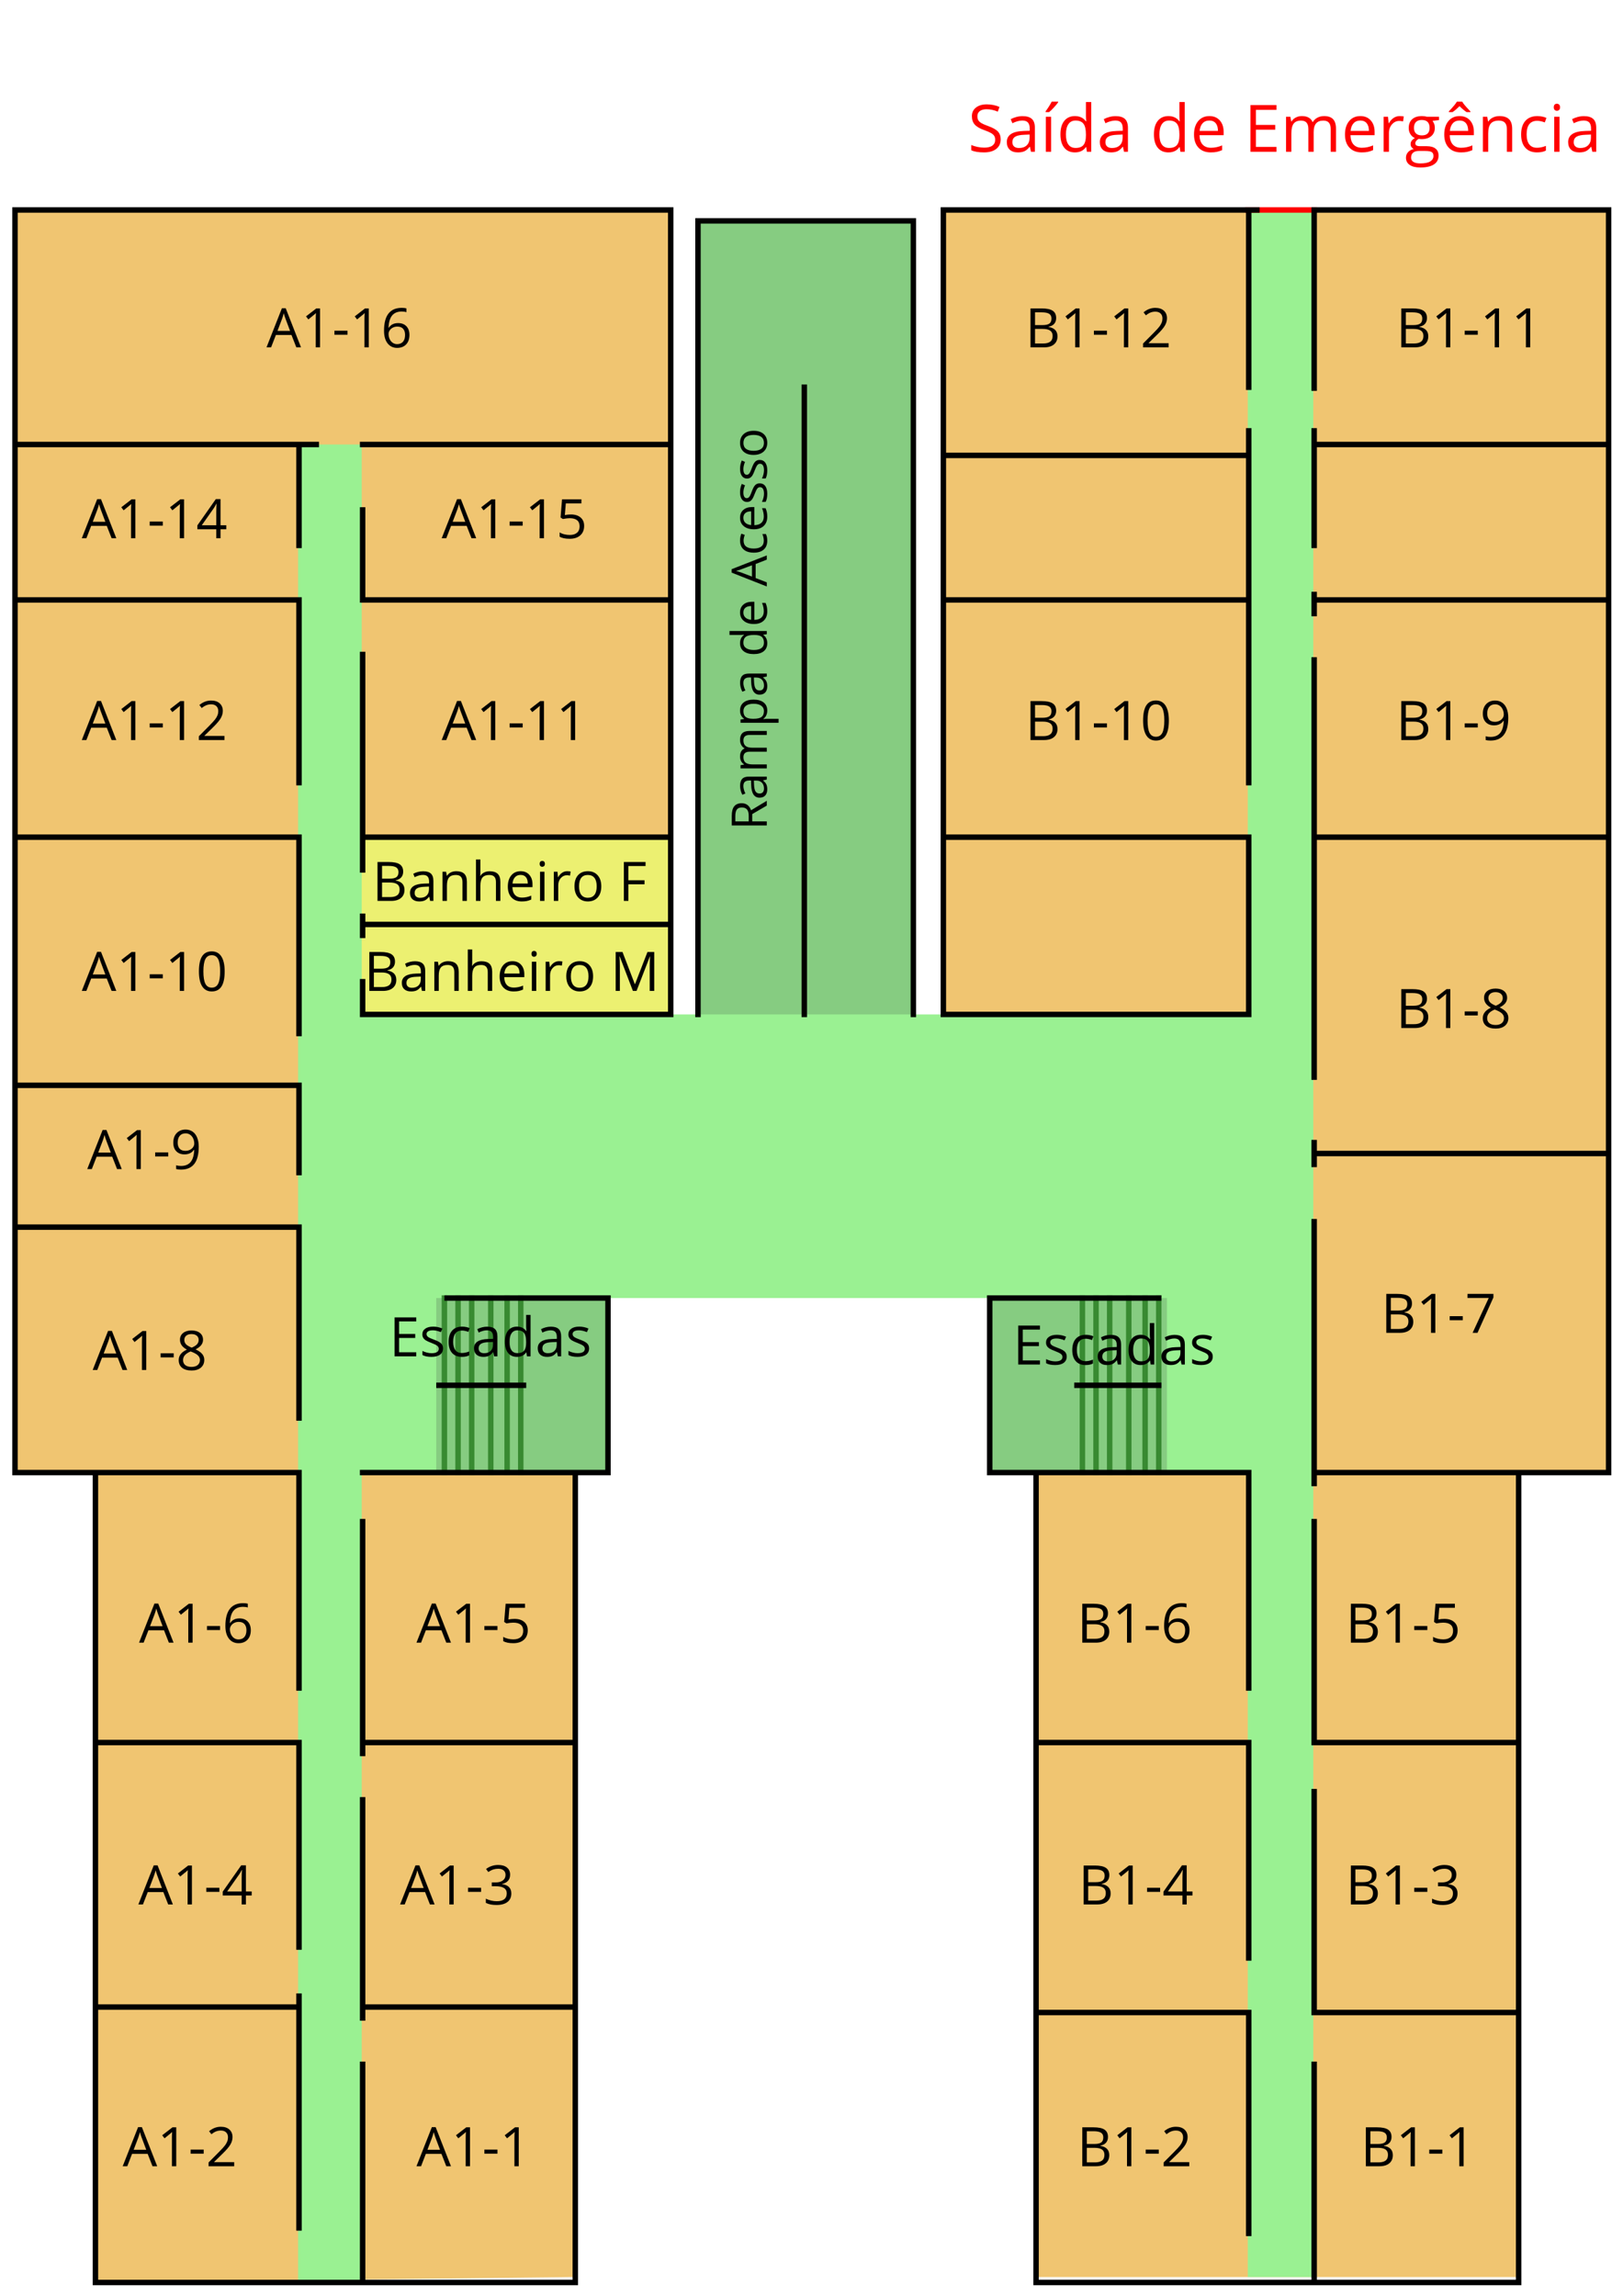 <?xml version="1.0" standalone="no"?><!-- Generator: Gravit.io --><svg xmlns="http://www.w3.org/2000/svg" xmlns:xlink="http://www.w3.org/1999/xlink" style="isolation:isolate" width="595.276" height="841.89"><g transform="translate(0,1)"><g transform="translate(0,0)"><clipPath id="_clipPath_PqGlvZse6o9XEAXXYtmen2VE5QVj7jGi"><rect x="0" y="-1" width="595.276" height="841.89" transform="matrix(1,0,0,1,0,0)" fill="rgb(255,255,255)"/></clipPath><g clip-path="url(#_clipPath_PqGlvZse6o9XEAXXYtmen2VE5QVj7jGi)"><path d=" M 5.5 76 L 5.5 539 L 35 539 L 35 836 L 211 834 L 211 429 L 380 429 L 380 834 L 557 834 L 557 539 L 590 539 L 590 76 L 346 76 L 346 397 L 246 397 L 246 76 L 5.5 76 Z " fill="rgb(240,197,113)"/><path d=" M 133 468 L 223 468 L 223 539 L 133 539 L 133 468 Z " fill="rgb(134,204,129)"/><path d=" M 363 539 L 473 539 L 473 458 L 363 458 L 363 539 Z " fill="rgb(134,204,129)"/><path d=" M 256 419.945 L 256 80 L 335 80 L 335 419.945 L 256 419.945 Z " fill="rgb(134,204,129)"/><path d=" M 120 306 L 246 306 L 246 388 L 120 388 L 120 306 Z " fill="rgb(236,240,113)"/><path d=" M 109.333 162 L 132.667 162 L 132.667 371 L 457.667 371 L 457.667 76 L 481.667 76 L 481.667 834 L 457.667 834 L 457.667 539 L 428 539 L 428 475 L 362.667 475 L 222.667 475 L 160 475 L 160 539 L 132.667 539 L 132.667 836 L 109.333 836 L 109.333 162 Z " fill="rgb(154,241,146)"/><line x1="457.667" y1="76" x2="482" y2="76"/><line x1="457.667" y1="76" x2="482" y2="76"/><g style="isolation: isolate;"><line x1="457.667" y1="76" x2="482" y2="76" fill="none" vector-effect="non-scaling-stroke" stroke-width="2" stroke="rgb(255,0,0)" stroke-opacity="100" stroke-linejoin="miter" stroke-linecap="square" stroke-miterlimit="3"/></g><path d=" M 425 475 L 425 539 M 420 475 L 420 539 M 414 475 L 414 539 M 407 475 L 407 539 M 402 475 L 402 539 M 397 475 L 397 539" fill-rule="evenodd" fill="none"/><path d=" M 425 475 L 425 539 M 420 475 L 420 539 M 414 475 L 414 539 M 407 475 L 407 539 M 402 475 L 402 539 M 397 475 L 397 539" fill-rule="evenodd" fill="none"/><g style="isolation: isolate;"><path d=" M 425 475 L 425 539 M 420 475 L 420 539 M 414 475 L 414 539 M 407 475 L 407 539 M 402 475 L 402 539 M 397 475 L 397 539" fill-rule="evenodd" fill="none" vector-effect="non-scaling-stroke" stroke-width="2" stroke="rgb(56,138,49)" stroke-opacity="100" stroke-linejoin="miter" stroke-linecap="square" stroke-miterlimit="3"/></g><path d=" M 191 475 L 191 539 M 186 475 L 186 539 M 180 475 L 180 539 M 173 475 L 173 539 M 168 475 L 168 539 M 163 475 L 163 539" fill-rule="evenodd" fill="none"/><path d=" M 191 475 L 191 539 M 186 475 L 186 539 M 180 475 L 180 539 M 173 475 L 173 539 M 168 475 L 168 539 M 163 475 L 163 539" fill-rule="evenodd" fill="none"/><g style="isolation: isolate;"><path d=" M 191 475 L 191 539 M 186 475 L 186 539 M 180 475 L 180 539 M 173 475 L 173 539 M 168 475 L 168 539 M 163 475 L 163 539" fill-rule="evenodd" fill="none" vector-effect="non-scaling-stroke" stroke-width="2" stroke="rgb(56,138,49)" stroke-opacity="100" stroke-linejoin="miter" stroke-linecap="square" stroke-miterlimit="3"/></g><path d=" M 133 836 L 35 836 L 35 539 L 5.5 539 L 5.5 76 L 246 76 L 246 371 L 133 371 L 133 359 L 133 359 M 246 162 L 133 162 M 246 219 L 133 219 L 133 186 M 246 306 L 133 306 L 133 239 M 246 338 L 133 338 M 133 306 L 133 318 M 133 342 L 133 335 M 5.5 162 L 109.667 162 L 109.667 199 M 109.667 286 L 109.667 219 L 5.5 219 M 5.5 306 L 109.667 306 L 109.667 378 M 109.667 162 L 116 162 M 5.5 397 L 109.667 397 L 109.667 429 M 5.5 449 L 109.667 449 L 109.667 519 M 35 539 L 109.667 539 L 109.667 618 M 35 638 L 109.667 638 L 109.667 713 M 35 735 L 109.667 735 L 109.667 816 M 109.667 735 L 109.667 731 M 164 475 L 223 475 L 223 539 L 211 539 L 211 836 L 133 836 L 133 756 M 211 539 L 133 539 M 211 638 L 133 638 L 133 557 M 133 638 L 133 642 M 211 735 L 133 735 L 133 659 M 133 735 L 133 739 M 161 507 L 192 507 M 458 286 L 458 219 L 346 219 M 256 371 L 256 80 L 335 80 L 335 371 M 295 371 L 295 141 M 458 141 L 458 76 L 346 76 L 346 371 L 458 371 L 458 306 L 346 306 M 458 219 L 458 166 L 346 166 M 458 166 L 458 157 M 458 76 L 461 76 M 482 141.333 L 482 76 L 590 76 L 590 539 L 557 539 L 557 836 L 380 836 L 380 539 L 363 539 L 363 475 L 425 475 M 482 157 L 482 199 M 590 219 L 482 219 M 482 241 L 482 394 M 590 306 L 482 306 M 590 422 L 482 422 M 482 418 L 482 426 M 482 447 L 482 539 L 557 539 M 482 539 L 482 543 M 482 557 L 482 638 L 557 638 M 482 656 L 482 737 L 557 737 M 482 756 L 482 836 M 380 737 L 458 737 L 458 818 M 380 638 L 458 638 L 458 717 M 380 539 L 458 539 L 458 618 M 395 507 L 425 507 M 482 217 L 482 224 M 482 162 L 590 162" fill-rule="evenodd" fill="none"/><path d=" M 133 836 L 35 836 L 35 539 L 5.5 539 L 5.5 76 L 246 76 L 246 371 L 133 371 L 133 359 L 133 359 M 246 162 L 133 162 M 246 219 L 133 219 L 133 186 M 246 306 L 133 306 L 133 239 M 246 338 L 133 338 M 133 306 L 133 318 M 133 342 L 133 335 M 5.5 162 L 109.667 162 L 109.667 199 M 109.667 286 L 109.667 219 L 5.5 219 M 5.5 306 L 109.667 306 L 109.667 378 M 109.667 162 L 116 162 M 5.5 397 L 109.667 397 L 109.667 429 M 5.5 449 L 109.667 449 L 109.667 519 M 35 539 L 109.667 539 L 109.667 618 M 35 638 L 109.667 638 L 109.667 713 M 35 735 L 109.667 735 L 109.667 816 M 109.667 735 L 109.667 731 M 164 475 L 223 475 L 223 539 L 211 539 L 211 836 L 133 836 L 133 756 M 211 539 L 133 539 M 211 638 L 133 638 L 133 557 M 133 638 L 133 642 M 211 735 L 133 735 L 133 659 M 133 735 L 133 739 M 161 507 L 192 507 M 458 286 L 458 219 L 346 219 M 256 371 L 256 80 L 335 80 L 335 371 M 295 371 L 295 141 M 458 141 L 458 76 L 346 76 L 346 371 L 458 371 L 458 306 L 346 306 M 458 219 L 458 166 L 346 166 M 458 166 L 458 157 M 458 76 L 461 76 M 482 141.333 L 482 105.236 L 482 76 L 590 76 L 590 539 L 557 539 L 557 836 L 380 836 L 380 539 L 363 539 L 363 475 L 425 475 M 482 157 L 482 199 M 590 219 L 482 219 M 482 241 L 482 394 M 590 306 L 482 306 M 590 422 L 482 422 M 482 418 L 482 426 M 482 447 L 482 539 L 557 539 M 482 539 L 482 543 M 482 557 L 482 638 L 557 638 M 482 656 L 482 737 L 557 737 M 482 756 L 482 836 M 380 737 L 458 737 L 458 818 M 380 638 L 458 638 L 458 717 M 380 539 L 458 539 L 458 618 M 395 507 L 425 507 M 482 217 L 482 224 M 482 162 L 590 162" fill-rule="evenodd" fill="none"/><g style="isolation: isolate;"><path d=" M 133 836 L 35 836 L 35 539 L 5.5 539 L 5.5 76 L 246 76 L 246 371 L 133 371 L 133 359 L 133 359 M 246 162 L 133 162 M 246 219 L 133 219 L 133 186 M 246 306 L 133 306 L 133 239 M 246 338 L 133 338 M 133 306 L 133 318 M 133 342 L 133 335 M 5.5 162 L 109.667 162 L 109.667 199 M 109.667 286 L 109.667 219 L 5.5 219 M 5.5 306 L 109.667 306 L 109.667 378 M 109.667 162 L 116 162 M 5.5 397 L 109.667 397 L 109.667 429 M 5.5 449 L 109.667 449 L 109.667 519 M 35 539 L 109.667 539 L 109.667 618 M 35 638 L 109.667 638 L 109.667 713 M 35 735 L 109.667 735 L 109.667 816 M 109.667 735 L 109.667 731 M 164 475 L 223 475 L 223 539 L 211 539 L 211 836 L 133 836 L 133 756 M 211 539 L 133 539 M 211 638 L 133 638 L 133 557 M 133 638 L 133 642 M 211 735 L 133 735 L 133 659 M 133 735 L 133 739 M 161 507 L 192 507 M 458 286 L 458 219 L 346 219 M 256 371 L 256 80 L 335 80 L 335 371 M 295 371 L 295 141 M 458 141 L 458 76 L 346 76 L 346 371 L 458 371 L 458 306 L 346 306 M 458 219 L 458 166 L 346 166 M 458 166 L 458 157 M 458 76 L 461 76 M 482 141.333 L 482 105.236 L 482 76 L 590 76 L 590 539 L 557 539 L 557 836 L 380 836 L 380 539 L 363 539 L 363 475 L 425 475 M 482 157 L 482 199 M 590 219 L 482 219 M 482 241 L 482 394 M 590 306 L 482 306 M 590 422 L 482 422 M 482 418 L 482 426 M 482 447 L 482 539 L 557 539 M 482 539 L 482 543 M 482 557 L 482 638 L 557 638 M 482 656 L 482 737 L 557 737 M 482 756 L 482 836 M 380 737 L 458 737 L 458 818 M 380 638 L 458 638 L 458 717 M 380 539 L 458 539 L 458 618 M 395 507 L 425 507 M 482 217 L 482 224 M 482 162 L 590 162" fill-rule="evenodd" fill="none" vector-effect="non-scaling-stroke" stroke-width="2" stroke="rgb(0,0,0)" stroke-opacity="100" stroke-linejoin="miter" stroke-linecap="square" stroke-miterlimit="3"/></g><path d=" M 135.463 348.1 L 139.496 348.1 Q 142.338 348.1 143.607 348.949 Q 144.877 349.799 144.877 351.635 Q 144.877 352.904 144.169 353.729 Q 143.461 354.555 142.104 354.799 L 142.104 354.896 Q 145.355 355.453 145.355 358.314 Q 145.355 360.229 144.062 361.303 Q 142.768 362.377 140.443 362.377 L 135.463 362.377 L 135.463 348.1 Z  M 137.123 354.213 L 139.857 354.213 Q 141.615 354.213 142.387 353.661 Q 143.158 353.109 143.158 351.801 Q 143.158 350.6 142.299 350.067 Q 141.439 349.535 139.564 349.535 L 137.123 349.535 L 137.123 354.213 Z  M 137.123 355.619 L 137.123 360.961 L 140.102 360.961 Q 141.83 360.961 142.704 360.292 Q 143.578 359.623 143.578 358.197 Q 143.578 356.869 142.685 356.244 Q 141.791 355.619 139.965 355.619 L 137.123 355.619 Z  M 154.76 362.377 L 154.438 360.854 L 154.359 360.854 Q 153.559 361.859 152.763 362.216 Q 151.967 362.572 150.775 362.572 Q 149.184 362.572 148.28 361.752 Q 147.377 360.932 147.377 359.418 Q 147.377 356.176 152.562 356.02 L 154.379 355.961 L 154.379 355.297 Q 154.379 354.037 153.837 353.437 Q 153.295 352.836 152.104 352.836 Q 150.766 352.836 149.076 353.656 L 148.578 352.416 Q 149.369 351.986 150.312 351.742 Q 151.254 351.498 152.201 351.498 Q 154.115 351.498 155.038 352.348 Q 155.961 353.197 155.961 355.072 L 155.961 362.377 L 154.76 362.377 Z  M 151.098 361.234 Q 152.611 361.234 153.476 360.404 Q 154.34 359.574 154.34 358.08 L 154.34 357.113 L 152.719 357.182 Q 150.785 357.25 149.931 357.782 Q 149.076 358.314 149.076 359.438 Q 149.076 360.316 149.608 360.775 Q 150.141 361.234 151.098 361.234 Z  M 166.625 362.377 L 166.625 355.453 Q 166.625 354.145 166.029 353.5 Q 165.434 352.855 164.164 352.855 Q 162.484 352.855 161.703 353.764 Q 160.922 354.672 160.922 356.762 L 160.922 362.377 L 159.301 362.377 L 159.301 351.674 L 160.619 351.674 L 160.883 353.139 L 160.961 353.139 Q 161.459 352.348 162.357 351.913 Q 163.256 351.479 164.359 351.479 Q 166.293 351.479 167.27 352.411 Q 168.246 353.344 168.246 355.395 L 168.246 362.377 L 166.625 362.377 Z  M 178.9 362.377 L 178.9 355.453 Q 178.9 354.145 178.305 353.5 Q 177.709 352.855 176.439 352.855 Q 174.75 352.855 173.974 353.773 Q 173.197 354.691 173.197 356.781 L 173.197 362.377 L 171.576 362.377 L 171.576 347.182 L 173.197 347.182 L 173.197 351.781 Q 173.197 352.611 173.119 353.158 L 173.217 353.158 Q 173.695 352.387 174.579 351.942 Q 175.463 351.498 176.596 351.498 Q 178.559 351.498 179.54 352.431 Q 180.521 353.363 180.521 355.395 L 180.521 362.377 L 178.9 362.377 Z  M 188.373 362.572 Q 186 362.572 184.628 361.127 Q 183.256 359.682 183.256 357.113 Q 183.256 354.525 184.53 353.002 Q 185.805 351.479 187.953 351.479 Q 189.965 351.479 191.137 352.802 Q 192.309 354.125 192.309 356.293 L 192.309 357.318 L 184.936 357.318 Q 184.984 359.203 185.888 360.18 Q 186.791 361.156 188.432 361.156 Q 190.16 361.156 191.85 360.434 L 191.85 361.879 Q 190.99 362.25 190.224 362.411 Q 189.457 362.572 188.373 362.572 Z  M 187.934 352.836 Q 186.645 352.836 185.878 353.676 Q 185.111 354.516 184.975 356 L 190.57 356 Q 190.57 354.467 189.887 353.651 Q 189.203 352.836 187.934 352.836 Z  M 196.693 362.377 L 195.072 362.377 L 195.072 351.674 L 196.693 351.674 L 196.693 362.377 Z  M 194.936 348.773 Q 194.936 348.217 195.209 347.958 Q 195.482 347.699 195.893 347.699 Q 196.283 347.699 196.566 347.963 Q 196.85 348.227 196.85 348.773 Q 196.85 349.32 196.566 349.589 Q 196.283 349.857 195.893 349.857 Q 195.482 349.857 195.209 349.589 Q 194.936 349.32 194.936 348.773 Z  M 205.014 351.479 Q 205.727 351.479 206.293 351.596 L 206.068 353.1 Q 205.404 352.953 204.896 352.953 Q 203.598 352.953 202.675 354.008 Q 201.752 355.062 201.752 356.635 L 201.752 362.377 L 200.131 362.377 L 200.131 351.674 L 201.469 351.674 L 201.654 353.656 L 201.732 353.656 Q 202.328 352.611 203.168 352.045 Q 204.008 351.479 205.014 351.479 Z  M 217.533 357.016 Q 217.533 359.633 216.215 361.103 Q 214.896 362.572 212.572 362.572 Q 211.137 362.572 210.023 361.898 Q 208.91 361.225 208.305 359.965 Q 207.699 358.705 207.699 357.016 Q 207.699 354.398 209.008 352.938 Q 210.316 351.479 212.641 351.479 Q 214.887 351.479 216.21 352.973 Q 217.533 354.467 217.533 357.016 Z  M 209.379 357.016 Q 209.379 359.066 210.199 360.141 Q 211.02 361.215 212.611 361.215 Q 214.203 361.215 215.028 360.146 Q 215.854 359.076 215.854 357.016 Q 215.854 354.975 215.028 353.915 Q 214.203 352.855 212.592 352.855 Q 211 352.855 210.189 353.9 Q 209.379 354.945 209.379 357.016 Z  M 232.133 362.377 L 227.289 349.721 L 227.211 349.721 Q 227.348 351.225 227.348 353.295 L 227.348 362.377 L 225.814 362.377 L 225.814 348.1 L 228.314 348.1 L 232.836 359.877 L 232.914 359.877 L 237.475 348.1 L 239.955 348.1 L 239.955 362.377 L 238.295 362.377 L 238.295 353.178 Q 238.295 351.596 238.432 349.74 L 238.354 349.74 L 233.471 362.377 L 232.133 362.377 Z " fill-rule="evenodd" fill="rgb(0,0,0)"/><path d=" M 138.463 315.1 L 142.496 315.1 Q 145.338 315.1 146.607 315.949 Q 147.877 316.799 147.877 318.635 Q 147.877 319.904 147.169 320.729 Q 146.461 321.555 145.104 321.799 L 145.104 321.896 Q 148.355 322.453 148.355 325.314 Q 148.355 327.229 147.062 328.303 Q 145.768 329.377 143.443 329.377 L 138.463 329.377 L 138.463 315.1 Z  M 140.123 321.213 L 142.857 321.213 Q 144.615 321.213 145.387 320.661 Q 146.158 320.109 146.158 318.801 Q 146.158 317.6 145.299 317.067 Q 144.439 316.535 142.564 316.535 L 140.123 316.535 L 140.123 321.213 Z  M 140.123 322.619 L 140.123 327.961 L 143.102 327.961 Q 144.83 327.961 145.704 327.292 Q 146.578 326.623 146.578 325.197 Q 146.578 323.869 145.685 323.244 Q 144.791 322.619 142.965 322.619 L 140.123 322.619 Z  M 157.76 329.377 L 157.438 327.854 L 157.359 327.854 Q 156.559 328.859 155.763 329.216 Q 154.967 329.572 153.775 329.572 Q 152.184 329.572 151.28 328.752 Q 150.377 327.932 150.377 326.418 Q 150.377 323.176 155.562 323.02 L 157.379 322.961 L 157.379 322.297 Q 157.379 321.037 156.837 320.437 Q 156.295 319.836 155.104 319.836 Q 153.766 319.836 152.076 320.656 L 151.578 319.416 Q 152.369 318.986 153.312 318.742 Q 154.254 318.498 155.201 318.498 Q 157.115 318.498 158.038 319.348 Q 158.961 320.197 158.961 322.072 L 158.961 329.377 L 157.76 329.377 Z  M 154.098 328.234 Q 155.611 328.234 156.476 327.404 Q 157.34 326.574 157.34 325.08 L 157.34 324.113 L 155.719 324.182 Q 153.785 324.25 152.931 324.782 Q 152.076 325.314 152.076 326.438 Q 152.076 327.316 152.608 327.775 Q 153.141 328.234 154.098 328.234 Z  M 169.625 329.377 L 169.625 322.453 Q 169.625 321.145 169.029 320.5 Q 168.434 319.855 167.164 319.855 Q 165.484 319.855 164.703 320.764 Q 163.922 321.672 163.922 323.762 L 163.922 329.377 L 162.301 329.377 L 162.301 318.674 L 163.619 318.674 L 163.883 320.139 L 163.961 320.139 Q 164.459 319.348 165.357 318.913 Q 166.256 318.479 167.359 318.479 Q 169.293 318.479 170.27 319.411 Q 171.246 320.344 171.246 322.395 L 171.246 329.377 L 169.625 329.377 Z  M 181.9 329.377 L 181.9 322.453 Q 181.9 321.145 181.305 320.5 Q 180.709 319.855 179.439 319.855 Q 177.75 319.855 176.974 320.773 Q 176.197 321.691 176.197 323.781 L 176.197 329.377 L 174.576 329.377 L 174.576 314.182 L 176.197 314.182 L 176.197 318.781 Q 176.197 319.611 176.119 320.158 L 176.217 320.158 Q 176.695 319.387 177.579 318.942 Q 178.463 318.498 179.596 318.498 Q 181.559 318.498 182.54 319.431 Q 183.521 320.363 183.521 322.395 L 183.521 329.377 L 181.9 329.377 Z  M 191.373 329.572 Q 189 329.572 187.628 328.127 Q 186.256 326.682 186.256 324.113 Q 186.256 321.525 187.53 320.002 Q 188.805 318.479 190.953 318.479 Q 192.965 318.479 194.137 319.802 Q 195.309 321.125 195.309 323.293 L 195.309 324.318 L 187.936 324.318 Q 187.984 326.203 188.888 327.18 Q 189.791 328.156 191.432 328.156 Q 193.16 328.156 194.85 327.434 L 194.85 328.879 Q 193.99 329.25 193.224 329.411 Q 192.457 329.572 191.373 329.572 Z  M 190.934 319.836 Q 189.645 319.836 188.878 320.676 Q 188.111 321.516 187.975 323 L 193.57 323 Q 193.57 321.467 192.887 320.651 Q 192.203 319.836 190.934 319.836 Z  M 199.693 329.377 L 198.072 329.377 L 198.072 318.674 L 199.693 318.674 L 199.693 329.377 Z  M 197.936 315.773 Q 197.936 315.217 198.209 314.958 Q 198.482 314.699 198.893 314.699 Q 199.283 314.699 199.566 314.963 Q 199.85 315.227 199.85 315.773 Q 199.85 316.32 199.566 316.589 Q 199.283 316.857 198.893 316.857 Q 198.482 316.857 198.209 316.589 Q 197.936 316.32 197.936 315.773 Z  M 208.014 318.479 Q 208.727 318.479 209.293 318.596 L 209.068 320.1 Q 208.404 319.953 207.896 319.953 Q 206.598 319.953 205.675 321.008 Q 204.752 322.062 204.752 323.635 L 204.752 329.377 L 203.131 329.377 L 203.131 318.674 L 204.469 318.674 L 204.654 320.656 L 204.732 320.656 Q 205.328 319.611 206.168 319.045 Q 207.008 318.479 208.014 318.479 Z  M 220.533 324.016 Q 220.533 326.633 219.215 328.103 Q 217.896 329.572 215.572 329.572 Q 214.137 329.572 213.023 328.898 Q 211.91 328.225 211.305 326.965 Q 210.699 325.705 210.699 324.016 Q 210.699 321.398 212.008 319.938 Q 213.316 318.479 215.641 318.479 Q 217.887 318.479 219.21 319.973 Q 220.533 321.467 220.533 324.016 Z  M 212.379 324.016 Q 212.379 326.066 213.199 327.141 Q 214.02 328.215 215.611 328.215 Q 217.203 328.215 218.028 327.146 Q 218.854 326.076 218.854 324.016 Q 218.854 321.975 218.028 320.915 Q 217.203 319.855 215.592 319.855 Q 214 319.855 213.189 320.9 Q 212.379 321.945 212.379 324.016 Z  M 230.475 329.377 L 228.814 329.377 L 228.814 315.1 L 236.773 315.1 L 236.773 316.574 L 230.475 316.574 L 230.475 321.799 L 236.393 321.799 L 236.393 323.273 L 230.475 323.273 L 230.475 329.377 Z " fill-rule="evenodd" fill="rgb(0,0,0)"/><path d=" M 108.688 126.377 L 106.91 121.836 L 101.188 121.836 L 99.43 126.377 L 97.75 126.377 L 103.395 112.041 L 104.791 112.041 L 110.406 126.377 L 108.688 126.377 Z  M 106.393 120.342 L 104.732 115.918 Q 104.41 115.078 104.068 113.857 Q 103.854 114.795 103.453 115.918 L 101.773 120.342 L 106.393 120.342 Z  M 117.389 126.377 L 115.807 126.377 L 115.807 116.201 Q 115.807 114.932 115.885 113.799 Q 115.68 114.004 115.426 114.229 Q 115.172 114.453 113.102 116.133 L 112.242 115.02 L 116.021 112.1 L 117.389 112.1 L 117.389 126.377 Z  M 122.662 121.758 L 122.662 120.273 L 127.457 120.273 L 127.457 121.758 L 122.662 121.758 Z  M 135.26 126.377 L 133.678 126.377 L 133.678 116.201 Q 133.678 114.932 133.756 113.799 Q 133.551 114.004 133.297 114.229 Q 133.043 114.453 130.973 116.133 L 130.113 115.02 L 133.893 112.1 L 135.26 112.1 L 135.26 126.377 Z  M 140.855 120.273 Q 140.855 116.064 142.491 113.979 Q 144.127 111.895 147.33 111.895 Q 148.434 111.895 149.068 112.08 L 149.068 113.477 Q 148.316 113.232 147.35 113.232 Q 145.055 113.232 143.844 114.663 Q 142.633 116.094 142.516 119.16 L 142.633 119.16 Q 143.707 117.48 146.031 117.48 Q 147.955 117.48 149.063 118.643 Q 150.172 119.805 150.172 121.797 Q 150.172 124.023 148.956 125.298 Q 147.74 126.572 145.67 126.572 Q 143.453 126.572 142.154 124.907 Q 140.855 123.242 140.855 120.273 Z  M 145.65 125.195 Q 147.037 125.195 147.804 124.321 Q 148.57 123.447 148.57 121.797 Q 148.57 120.381 147.857 119.57 Q 147.145 118.76 145.729 118.76 Q 144.85 118.76 144.117 119.121 Q 143.385 119.482 142.95 120.117 Q 142.516 120.752 142.516 121.436 Q 142.516 122.441 142.906 123.311 Q 143.297 124.18 144.015 124.688 Q 144.732 125.195 145.65 125.195 Z " fill-rule="evenodd" fill="rgb(0,0,0)"/><path d=" M 40.938 196.377 L 39.16 191.836 L 33.438 191.836 L 31.68 196.377 L 30 196.377 L 35.645 182.041 L 37.041 182.041 L 42.656 196.377 L 40.938 196.377 Z  M 38.643 190.342 L 36.982 185.918 Q 36.66 185.078 36.318 183.857 Q 36.104 184.795 35.703 185.918 L 34.023 190.342 L 38.643 190.342 Z  M 49.639 196.377 L 48.057 196.377 L 48.057 186.201 Q 48.057 184.932 48.135 183.799 Q 47.93 184.004 47.676 184.229 Q 47.422 184.453 45.352 186.133 L 44.492 185.02 L 48.271 182.1 L 49.639 182.1 L 49.639 196.377 Z  M 54.912 191.758 L 54.912 190.273 L 59.707 190.273 L 59.707 191.758 L 54.912 191.758 Z  M 67.51 196.377 L 65.928 196.377 L 65.928 186.201 Q 65.928 184.932 66.006 183.799 Q 65.801 184.004 65.547 184.229 Q 65.293 184.453 63.223 186.133 L 62.363 185.02 L 66.143 182.1 L 67.51 182.1 L 67.51 196.377 Z  M 82.998 193.096 L 80.879 193.096 L 80.879 196.377 L 79.326 196.377 L 79.326 193.096 L 72.383 193.096 L 72.383 191.68 L 79.16 182.021 L 80.879 182.021 L 80.879 191.621 L 82.998 191.621 L 82.998 193.096 Z  M 79.326 191.621 L 79.326 186.875 Q 79.326 185.479 79.424 183.721 L 79.346 183.721 Q 78.877 184.658 78.467 185.273 L 74.004 191.621 L 79.326 191.621 Z " fill-rule="evenodd" fill="rgb(0,0,0)"/><path d=" M 172.938 196.377 L 171.16 191.836 L 165.438 191.836 L 163.68 196.377 L 162 196.377 L 167.645 182.041 L 169.041 182.041 L 174.656 196.377 L 172.938 196.377 Z  M 170.643 190.342 L 168.982 185.918 Q 168.66 185.078 168.318 183.857 Q 168.104 184.795 167.703 185.918 L 166.023 190.342 L 170.643 190.342 Z  M 181.639 196.377 L 180.057 196.377 L 180.057 186.201 Q 180.057 184.932 180.135 183.799 Q 179.93 184.004 179.676 184.229 Q 179.422 184.453 177.352 186.133 L 176.492 185.02 L 180.271 182.1 L 181.639 182.1 L 181.639 196.377 Z  M 186.912 191.758 L 186.912 190.273 L 191.707 190.273 L 191.707 191.758 L 186.912 191.758 Z  M 199.51 196.377 L 197.928 196.377 L 197.928 186.201 Q 197.928 184.932 198.006 183.799 Q 197.801 184.004 197.547 184.229 Q 197.293 184.453 195.223 186.133 L 194.363 185.02 L 198.143 182.1 L 199.51 182.1 L 199.51 196.377 Z  M 209.402 187.656 Q 211.658 187.656 212.952 188.774 Q 214.246 189.893 214.246 191.836 Q 214.246 194.053 212.835 195.312 Q 211.424 196.572 208.943 196.572 Q 206.531 196.572 205.262 195.801 L 205.262 194.238 Q 205.945 194.678 206.961 194.927 Q 207.977 195.176 208.963 195.176 Q 210.682 195.176 211.634 194.365 Q 212.586 193.555 212.586 192.021 Q 212.586 189.033 208.924 189.033 Q 207.996 189.033 206.443 189.316 L 205.604 188.779 L 206.141 182.1 L 213.24 182.1 L 213.24 183.594 L 207.527 183.594 L 207.166 187.881 Q 208.289 187.656 209.402 187.656 Z " fill-rule="evenodd" fill="rgb(0,0,0)"/><path d=" M 367.023 50.094 Q 367.023 52.355 365.383 53.621 Q 363.742 54.887 360.93 54.887 Q 357.883 54.887 356.242 54.102 L 356.242 52.18 Q 357.297 52.625 358.539 52.883 Q 359.781 53.141 361 53.141 Q 362.992 53.141 364 52.385 Q 365.008 51.629 365.008 50.281 Q 365.008 49.391 364.65 48.822 Q 364.293 48.254 363.455 47.773 Q 362.617 47.293 360.906 46.684 Q 358.516 45.828 357.49 44.656 Q 356.465 43.484 356.465 41.598 Q 356.465 39.617 357.953 38.445 Q 359.441 37.273 361.891 37.273 Q 364.445 37.273 366.59 38.211 L 365.969 39.945 Q 363.848 39.055 361.844 39.055 Q 360.262 39.055 359.371 39.734 Q 358.48 40.414 358.48 41.621 Q 358.48 42.512 358.809 43.08 Q 359.137 43.648 359.916 44.123 Q 360.695 44.598 362.301 45.172 Q 364.996 46.133 366.01 47.234 Q 367.023 48.336 367.023 50.094 Z  M 378.133 54.652 L 377.746 52.824 L 377.652 52.824 Q 376.691 54.031 375.736 54.459 Q 374.781 54.887 373.352 54.887 Q 371.441 54.887 370.357 53.902 Q 369.273 52.918 369.273 51.102 Q 369.273 47.211 375.496 47.023 L 377.676 46.953 L 377.676 46.156 Q 377.676 44.645 377.025 43.924 Q 376.375 43.203 374.945 43.203 Q 373.34 43.203 371.312 44.188 L 370.715 42.699 Q 371.664 42.184 372.795 41.891 Q 373.926 41.598 375.062 41.598 Q 377.359 41.598 378.467 42.617 Q 379.574 43.637 379.574 45.887 L 379.574 54.652 L 378.133 54.652 Z  M 373.738 53.281 Q 375.555 53.281 376.592 52.285 Q 377.629 51.289 377.629 49.496 L 377.629 48.336 L 375.684 48.418 Q 373.363 48.5 372.338 49.139 Q 371.312 49.777 371.312 51.125 Q 371.312 52.18 371.951 52.73 Q 372.59 53.281 373.738 53.281 Z  M 385.527 54.652 L 383.582 54.652 L 383.582 41.809 L 385.527 41.809 L 385.527 54.652 Z  M 383.5 39.816 Q 384.062 39.09 384.713 38.059 Q 385.363 37.027 385.738 36.266 L 388.105 36.266 L 388.105 36.512 Q 387.59 37.273 386.57 38.387 Q 385.551 39.5 384.801 40.109 L 383.5 40.109 L 383.5 39.816 Z  M 398.395 52.93 L 398.289 52.93 Q 396.941 54.887 394.258 54.887 Q 391.738 54.887 390.338 53.164 Q 388.938 51.441 388.938 48.266 Q 388.938 45.09 390.344 43.332 Q 391.75 41.574 394.258 41.574 Q 396.871 41.574 398.266 43.473 L 398.418 43.473 L 398.336 42.547 L 398.289 41.645 L 398.289 36.418 L 400.234 36.418 L 400.234 54.652 L 398.652 54.652 L 398.395 52.93 Z  M 394.504 53.258 Q 396.496 53.258 397.393 52.174 Q 398.289 51.09 398.289 48.676 L 398.289 48.266 Q 398.289 45.535 397.381 44.369 Q 396.473 43.203 394.48 43.203 Q 392.77 43.203 391.861 44.533 Q 390.953 45.863 390.953 48.289 Q 390.953 50.75 391.855 52.004 Q 392.758 53.258 394.504 53.258 Z  M 412.258 54.652 L 411.871 52.824 L 411.777 52.824 Q 410.816 54.031 409.861 54.459 Q 408.906 54.887 407.477 54.887 Q 405.566 54.887 404.482 53.902 Q 403.398 52.918 403.398 51.102 Q 403.398 47.211 409.621 47.023 L 411.801 46.953 L 411.801 46.156 Q 411.801 44.645 411.15 43.924 Q 410.5 43.203 409.07 43.203 Q 407.465 43.203 405.438 44.188 L 404.84 42.699 Q 405.789 42.184 406.92 41.891 Q 408.051 41.598 409.188 41.598 Q 411.484 41.598 412.592 42.617 Q 413.699 43.637 413.699 45.887 L 413.699 54.652 L 412.258 54.652 Z  M 407.863 53.281 Q 409.68 53.281 410.717 52.285 Q 411.754 51.289 411.754 49.496 L 411.754 48.336 L 409.809 48.418 Q 407.488 48.5 406.463 49.139 Q 405.438 49.777 405.438 51.125 Q 405.438 52.18 406.076 52.73 Q 406.715 53.281 407.863 53.281 Z  M 432.684 52.93 L 432.578 52.93 Q 431.23 54.887 428.547 54.887 Q 426.027 54.887 424.627 53.164 Q 423.227 51.441 423.227 48.266 Q 423.227 45.09 424.633 43.332 Q 426.039 41.574 428.547 41.574 Q 431.16 41.574 432.555 43.473 L 432.707 43.473 L 432.625 42.547 L 432.578 41.645 L 432.578 36.418 L 434.523 36.418 L 434.523 54.652 L 432.941 54.652 L 432.684 52.93 Z  M 428.793 53.258 Q 430.785 53.258 431.682 52.174 Q 432.578 51.09 432.578 48.676 L 432.578 48.266 Q 432.578 45.535 431.67 44.369 Q 430.762 43.203 428.77 43.203 Q 427.059 43.203 426.15 44.533 Q 425.242 45.863 425.242 48.289 Q 425.242 50.75 426.145 52.004 Q 427.047 53.258 428.793 53.258 Z  M 444.074 54.887 Q 441.227 54.887 439.58 53.152 Q 437.934 51.418 437.934 48.336 Q 437.934 45.23 439.463 43.402 Q 440.992 41.574 443.57 41.574 Q 445.984 41.574 447.391 43.162 Q 448.797 44.75 448.797 47.352 L 448.797 48.582 L 439.949 48.582 Q 440.008 50.844 441.092 52.016 Q 442.176 53.188 444.145 53.188 Q 446.219 53.188 448.246 52.32 L 448.246 54.055 Q 447.215 54.5 446.295 54.693 Q 445.375 54.887 444.074 54.887 Z  M 443.547 43.203 Q 442 43.203 441.08 44.211 Q 440.16 45.219 439.996 47 L 446.711 47 Q 446.711 45.16 445.891 44.182 Q 445.07 43.203 443.547 43.203 Z  M 468.191 54.652 L 458.641 54.652 L 458.641 37.52 L 468.191 37.52 L 468.191 39.289 L 460.633 39.289 L 460.633 44.809 L 467.734 44.809 L 467.734 46.566 L 460.633 46.566 L 460.633 52.871 L 468.191 52.871 L 468.191 54.652 Z  M 488.066 54.652 L 488.066 46.297 Q 488.066 44.762 487.41 43.994 Q 486.754 43.227 485.371 43.227 Q 483.555 43.227 482.688 44.27 Q 481.82 45.312 481.82 47.48 L 481.82 54.652 L 479.875 54.652 L 479.875 46.297 Q 479.875 44.762 479.219 43.994 Q 478.562 43.227 477.168 43.227 Q 475.34 43.227 474.49 44.322 Q 473.641 45.418 473.641 47.914 L 473.641 54.652 L 471.695 54.652 L 471.695 41.809 L 473.277 41.809 L 473.594 43.566 L 473.688 43.566 Q 474.238 42.629 475.24 42.102 Q 476.242 41.574 477.484 41.574 Q 480.496 41.574 481.422 43.754 L 481.516 43.754 Q 482.09 42.746 483.18 42.16 Q 484.27 41.574 485.664 41.574 Q 487.844 41.574 488.928 42.693 Q 490.012 43.812 490.012 46.273 L 490.012 54.652 L 488.066 54.652 Z  M 499.445 54.887 Q 496.598 54.887 494.951 53.152 Q 493.305 51.418 493.305 48.336 Q 493.305 45.23 494.834 43.402 Q 496.363 41.574 498.941 41.574 Q 501.355 41.574 502.762 43.162 Q 504.168 44.75 504.168 47.352 L 504.168 48.582 L 495.32 48.582 Q 495.379 50.844 496.463 52.016 Q 497.547 53.188 499.516 53.188 Q 501.59 53.188 503.617 52.32 L 503.617 54.055 Q 502.586 54.5 501.666 54.693 Q 500.746 54.887 499.445 54.887 Z  M 498.918 43.203 Q 497.371 43.203 496.451 44.211 Q 495.531 45.219 495.367 47 L 502.082 47 Q 502.082 45.16 501.262 44.182 Q 500.441 43.203 498.918 43.203 Z  M 513.344 41.574 Q 514.199 41.574 514.879 41.715 L 514.609 43.52 Q 513.812 43.344 513.203 43.344 Q 511.645 43.344 510.537 44.609 Q 509.43 45.875 509.43 47.762 L 509.43 54.652 L 507.484 54.652 L 507.484 41.809 L 509.09 41.809 L 509.312 44.188 L 509.406 44.188 Q 510.121 42.934 511.129 42.254 Q 512.137 41.574 513.344 41.574 Z  M 527.793 41.809 L 527.793 43.039 L 525.414 43.32 Q 525.742 43.73 526 44.393 Q 526.258 45.055 526.258 45.887 Q 526.258 47.773 524.969 48.898 Q 523.68 50.023 521.43 50.023 Q 520.855 50.023 520.352 49.93 Q 519.109 50.586 519.109 51.582 Q 519.109 52.109 519.543 52.361 Q 519.977 52.613 521.031 52.613 L 523.305 52.613 Q 525.391 52.613 526.51 53.492 Q 527.629 54.371 527.629 56.047 Q 527.629 58.18 525.918 59.299 Q 524.207 60.418 520.926 60.418 Q 518.406 60.418 517.041 59.48 Q 515.676 58.543 515.676 56.832 Q 515.676 55.66 516.426 54.805 Q 517.176 53.949 518.535 53.645 Q 518.043 53.422 517.709 52.953 Q 517.375 52.484 517.375 51.863 Q 517.375 51.16 517.75 50.633 Q 518.125 50.105 518.934 49.613 Q 517.938 49.203 517.311 48.219 Q 516.684 47.234 516.684 45.969 Q 516.684 43.859 517.949 42.717 Q 519.215 41.574 521.535 41.574 Q 522.543 41.574 523.352 41.809 L 527.793 41.809 Z  M 517.551 56.809 Q 517.551 57.852 518.43 58.391 Q 519.309 58.93 520.949 58.93 Q 523.398 58.93 524.576 58.197 Q 525.754 57.465 525.754 56.211 Q 525.754 55.168 525.109 54.764 Q 524.465 54.359 522.684 54.359 L 520.352 54.359 Q 519.027 54.359 518.289 54.992 Q 517.551 55.625 517.551 56.809 Z  M 518.605 45.922 Q 518.605 47.27 519.367 47.961 Q 520.129 48.652 521.488 48.652 Q 524.336 48.652 524.336 45.887 Q 524.336 42.992 521.453 42.992 Q 520.082 42.992 519.344 43.73 Q 518.605 44.469 518.605 45.922 Z  M 535.855 54.887 Q 533.008 54.887 531.361 53.152 Q 529.715 51.418 529.715 48.336 Q 529.715 45.23 531.244 43.402 Q 532.773 41.574 535.352 41.574 Q 537.766 41.574 539.172 43.162 Q 540.578 44.75 540.578 47.352 L 540.578 48.582 L 531.73 48.582 Q 531.789 50.844 532.873 52.016 Q 533.957 53.188 535.926 53.188 Q 538 53.188 540.027 52.32 L 540.027 54.055 Q 538.996 54.5 538.076 54.693 Q 537.156 54.887 535.855 54.887 Z  M 535.328 43.203 Q 533.781 43.203 532.861 44.211 Q 531.941 45.219 531.777 47 L 538.492 47 Q 538.492 45.16 537.672 44.182 Q 536.852 43.203 535.328 43.203 Z  M 531.402 39.84 Q 532.891 38.246 533.488 37.496 Q 534.086 36.746 534.355 36.266 L 536.301 36.266 Q 536.559 36.758 537.197 37.537 Q 537.836 38.316 539.301 39.84 L 539.301 40.109 L 537.906 40.109 Q 536.875 39.465 535.316 37.93 Q 533.723 39.5 532.75 40.109 L 531.402 40.109 L 531.402 39.84 Z  M 552.684 54.652 L 552.684 46.344 Q 552.684 44.773 551.969 44 Q 551.254 43.227 549.73 43.227 Q 547.715 43.227 546.777 44.316 Q 545.84 45.406 545.84 47.914 L 545.84 54.652 L 543.895 54.652 L 543.895 41.809 L 545.477 41.809 L 545.793 43.566 L 545.887 43.566 Q 546.484 42.617 547.562 42.096 Q 548.641 41.574 549.965 41.574 Q 552.285 41.574 553.457 42.693 Q 554.629 43.812 554.629 46.273 L 554.629 54.652 L 552.684 54.652 Z  M 563.758 54.887 Q 560.969 54.887 559.439 53.17 Q 557.91 51.453 557.91 48.312 Q 557.91 45.09 559.463 43.332 Q 561.016 41.574 563.887 41.574 Q 564.812 41.574 565.738 41.773 Q 566.664 41.973 567.191 42.242 L 566.594 43.895 Q 565.949 43.637 565.188 43.467 Q 564.426 43.297 563.84 43.297 Q 559.926 43.297 559.926 48.289 Q 559.926 50.656 560.881 51.922 Q 561.836 53.188 563.711 53.188 Q 565.316 53.188 567.004 52.496 L 567.004 54.219 Q 565.715 54.887 563.758 54.887 Z  M 571.996 54.652 L 570.051 54.652 L 570.051 41.809 L 571.996 41.809 L 571.996 54.652 Z  M 569.887 38.328 Q 569.887 37.66 570.215 37.35 Q 570.543 37.039 571.035 37.039 Q 571.504 37.039 571.844 37.355 Q 572.184 37.672 572.184 38.328 Q 572.184 38.984 571.844 39.307 Q 571.504 39.629 571.035 39.629 Q 570.543 39.629 570.215 39.307 Q 569.887 38.984 569.887 38.328 Z  M 584.02 54.652 L 583.633 52.824 L 583.539 52.824 Q 582.578 54.031 581.623 54.459 Q 580.668 54.887 579.238 54.887 Q 577.328 54.887 576.244 53.902 Q 575.16 52.918 575.16 51.102 Q 575.16 47.211 581.383 47.023 L 583.562 46.953 L 583.562 46.156 Q 583.562 44.645 582.912 43.924 Q 582.262 43.203 580.832 43.203 Q 579.227 43.203 577.199 44.188 L 576.602 42.699 Q 577.551 42.184 578.682 41.891 Q 579.812 41.598 580.949 41.598 Q 583.246 41.598 584.354 42.617 Q 585.461 43.637 585.461 45.887 L 585.461 54.652 L 584.02 54.652 Z  M 579.625 53.281 Q 581.441 53.281 582.479 52.285 Q 583.516 51.289 583.516 49.496 L 583.516 48.336 L 581.57 48.418 Q 579.25 48.5 578.225 49.139 Q 577.199 49.777 577.199 51.125 Q 577.199 52.18 577.838 52.73 Q 578.477 53.281 579.625 53.281 Z " fill-rule="evenodd" fill="rgb(255,0,0)"/><path d=" M 172.938 270.377 L 171.16 265.836 L 165.438 265.836 L 163.68 270.377 L 162 270.377 L 167.645 256.041 L 169.041 256.041 L 174.656 270.377 L 172.938 270.377 Z  M 170.643 264.342 L 168.982 259.918 Q 168.66 259.078 168.318 257.857 Q 168.104 258.795 167.703 259.918 L 166.023 264.342 L 170.643 264.342 Z  M 181.639 270.377 L 180.057 270.377 L 180.057 260.201 Q 180.057 258.932 180.135 257.799 Q 179.93 258.004 179.676 258.229 Q 179.422 258.453 177.352 260.133 L 176.492 259.02 L 180.271 256.1 L 181.639 256.1 L 181.639 270.377 Z  M 186.912 265.758 L 186.912 264.273 L 191.707 264.273 L 191.707 265.758 L 186.912 265.758 Z  M 199.51 270.377 L 197.928 270.377 L 197.928 260.201 Q 197.928 258.932 198.006 257.799 Q 197.801 258.004 197.547 258.229 Q 197.293 258.453 195.223 260.133 L 194.363 259.02 L 198.143 256.1 L 199.51 256.1 L 199.51 270.377 Z  M 210.945 270.377 L 209.363 270.377 L 209.363 260.201 Q 209.363 258.932 209.441 257.799 Q 209.236 258.004 208.982 258.229 Q 208.729 258.453 206.658 260.133 L 205.799 259.02 L 209.578 256.1 L 210.945 256.1 L 210.945 270.377 Z " fill-rule="evenodd" fill="rgb(0,0,0)"/><path d=" M 40.938 270.377 L 39.16 265.836 L 33.438 265.836 L 31.68 270.377 L 30 270.377 L 35.645 256.041 L 37.041 256.041 L 42.656 270.377 L 40.938 270.377 Z  M 38.643 264.342 L 36.982 259.918 Q 36.66 259.078 36.318 257.857 Q 36.104 258.795 35.703 259.918 L 34.023 264.342 L 38.643 264.342 Z  M 49.639 270.377 L 48.057 270.377 L 48.057 260.201 Q 48.057 258.932 48.135 257.799 Q 47.93 258.004 47.676 258.229 Q 47.422 258.453 45.352 260.133 L 44.492 259.02 L 48.271 256.1 L 49.639 256.1 L 49.639 270.377 Z  M 54.912 265.758 L 54.912 264.273 L 59.707 264.273 L 59.707 265.758 L 54.912 265.758 Z  M 67.51 270.377 L 65.928 270.377 L 65.928 260.201 Q 65.928 258.932 66.006 257.799 Q 65.801 258.004 65.547 258.229 Q 65.293 258.453 63.223 260.133 L 62.363 259.02 L 66.143 256.1 L 67.51 256.1 L 67.51 270.377 Z  M 82.324 270.377 L 72.939 270.377 L 72.939 268.98 L 76.699 265.201 Q 78.418 263.463 78.965 262.721 Q 79.512 261.979 79.785 261.275 Q 80.059 260.572 80.059 259.762 Q 80.059 258.619 79.365 257.95 Q 78.672 257.281 77.441 257.281 Q 76.553 257.281 75.757 257.574 Q 74.961 257.867 73.984 258.639 L 73.125 257.535 Q 75.098 255.895 77.422 255.895 Q 79.434 255.895 80.576 256.925 Q 81.719 257.955 81.719 259.693 Q 81.719 261.051 80.957 262.379 Q 80.195 263.707 78.105 265.738 L 74.98 268.795 L 74.98 268.873 L 82.324 268.873 L 82.324 270.377 Z " fill-rule="evenodd" fill="rgb(0,0,0)"/><path d=" M 40.938 362.377 L 39.16 357.836 L 33.438 357.836 L 31.68 362.377 L 30 362.377 L 35.645 348.041 L 37.041 348.041 L 42.656 362.377 L 40.938 362.377 Z  M 38.643 356.342 L 36.982 351.918 Q 36.66 351.078 36.318 349.857 Q 36.104 350.795 35.703 351.918 L 34.023 356.342 L 38.643 356.342 Z  M 49.639 362.377 L 48.057 362.377 L 48.057 352.201 Q 48.057 350.932 48.135 349.799 Q 47.93 350.004 47.676 350.229 Q 47.422 350.453 45.352 352.133 L 44.492 351.02 L 48.271 348.1 L 49.639 348.1 L 49.639 362.377 Z  M 54.912 357.758 L 54.912 356.273 L 59.707 356.273 L 59.707 357.758 L 54.912 357.758 Z  M 67.51 362.377 L 65.928 362.377 L 65.928 352.201 Q 65.928 350.932 66.006 349.799 Q 65.801 350.004 65.547 350.229 Q 65.293 350.453 63.223 352.133 L 62.363 351.02 L 66.143 348.1 L 67.51 348.1 L 67.51 362.377 Z  M 82.402 355.219 Q 82.402 358.92 81.235 360.746 Q 80.068 362.572 77.666 362.572 Q 75.361 362.572 74.16 360.702 Q 72.959 358.832 72.959 355.219 Q 72.959 351.488 74.121 349.682 Q 75.283 347.875 77.666 347.875 Q 79.99 347.875 81.196 349.76 Q 82.402 351.645 82.402 355.219 Z  M 74.6 355.219 Q 74.6 358.334 75.332 359.755 Q 76.064 361.176 77.666 361.176 Q 79.287 361.176 80.015 359.735 Q 80.742 358.295 80.742 355.219 Q 80.742 352.143 80.015 350.712 Q 79.287 349.281 77.666 349.281 Q 76.064 349.281 75.332 350.692 Q 74.6 352.104 74.6 355.219 Z " fill-rule="evenodd" fill="rgb(0,0,0)"/><path d=" M 42.938 427.704 L 41.16 423.163 L 35.438 423.163 L 33.68 427.704 L 32 427.704 L 37.645 413.368 L 39.041 413.368 L 44.656 427.704 L 42.938 427.704 Z  M 40.643 421.669 L 38.982 417.245 Q 38.66 416.405 38.318 415.184 Q 38.104 416.122 37.703 417.245 L 36.023 421.669 L 40.643 421.669 Z  M 51.639 427.704 L 50.057 427.704 L 50.057 417.528 Q 50.057 416.258 50.135 415.126 Q 49.93 415.331 49.676 415.555 Q 49.422 415.78 47.352 417.46 L 46.492 416.346 L 50.271 413.426 L 51.639 413.426 L 51.639 427.704 Z  M 56.912 423.085 L 56.912 421.6 L 61.707 421.6 L 61.707 423.085 L 56.912 423.085 Z  M 72.889 419.52 Q 72.889 427.899 66.404 427.899 Q 65.271 427.899 64.607 427.704 L 64.607 426.307 Q 65.389 426.561 66.385 426.561 Q 68.729 426.561 69.925 425.111 Q 71.121 423.661 71.229 420.663 L 71.111 420.663 Q 70.574 421.473 69.686 421.898 Q 68.797 422.323 67.684 422.323 Q 65.789 422.323 64.676 421.19 Q 63.562 420.057 63.562 418.026 Q 63.562 415.799 64.808 414.51 Q 66.053 413.221 68.084 413.221 Q 69.539 413.221 70.628 413.968 Q 71.717 414.715 72.303 416.146 Q 72.889 417.577 72.889 419.52 Z  M 68.084 414.608 Q 66.688 414.608 65.926 415.506 Q 65.164 416.405 65.164 418.006 Q 65.164 419.413 65.867 420.218 Q 66.57 421.024 68.006 421.024 Q 68.895 421.024 69.642 420.663 Q 70.389 420.301 70.818 419.676 Q 71.248 419.051 71.248 418.368 Q 71.248 417.342 70.848 416.473 Q 70.447 415.604 69.729 415.106 Q 69.012 414.608 68.084 414.608 Z " fill-rule="evenodd" fill="rgb(0,0,0)"/><path d=" M 44.938 501.377 L 43.16 496.836 L 37.438 496.836 L 35.68 501.377 L 34 501.377 L 39.645 487.041 L 41.041 487.041 L 46.656 501.377 L 44.938 501.377 Z  M 42.643 495.342 L 40.982 490.918 Q 40.66 490.078 40.318 488.857 Q 40.104 489.795 39.703 490.918 L 38.023 495.342 L 42.643 495.342 Z  M 53.639 501.377 L 52.057 501.377 L 52.057 491.201 Q 52.057 489.932 52.135 488.799 Q 51.93 489.004 51.676 489.229 Q 51.422 489.453 49.352 491.133 L 48.492 490.02 L 52.271 487.1 L 53.639 487.1 L 53.639 501.377 Z  M 58.912 496.758 L 58.912 495.273 L 63.707 495.273 L 63.707 496.758 L 58.912 496.758 Z  M 70.23 486.895 Q 72.184 486.895 73.326 487.803 Q 74.469 488.711 74.469 490.312 Q 74.469 491.367 73.814 492.236 Q 73.16 493.105 71.725 493.818 Q 73.463 494.648 74.195 495.562 Q 74.928 496.475 74.928 497.676 Q 74.928 499.453 73.688 500.513 Q 72.447 501.572 70.289 501.572 Q 68.004 501.572 66.773 500.571 Q 65.543 499.57 65.543 497.734 Q 65.543 495.283 68.531 493.916 Q 67.184 493.154 66.598 492.271 Q 66.012 491.387 66.012 490.293 Q 66.012 488.74 67.159 487.817 Q 68.307 486.895 70.23 486.895 Z  M 67.145 497.773 Q 67.145 498.945 67.96 499.6 Q 68.775 500.254 70.25 500.254 Q 71.705 500.254 72.516 499.57 Q 73.326 498.887 73.326 497.695 Q 73.326 496.748 72.564 496.011 Q 71.803 495.273 69.908 494.58 Q 68.453 495.205 67.799 495.962 Q 67.145 496.719 67.145 497.773 Z  M 70.211 488.213 Q 68.99 488.213 68.297 488.799 Q 67.604 489.385 67.604 490.361 Q 67.604 491.26 68.18 491.904 Q 68.756 492.549 70.309 493.193 Q 71.705 492.607 72.286 491.934 Q 72.867 491.26 72.867 490.361 Q 72.867 489.375 72.159 488.794 Q 71.451 488.213 70.211 488.213 Z " fill-rule="evenodd" fill="rgb(0,0,0)"/><path d=" M 61.938 601.377 L 60.16 596.836 L 54.438 596.836 L 52.68 601.377 L 51 601.377 L 56.645 587.041 L 58.041 587.041 L 63.656 601.377 L 61.938 601.377 Z  M 59.643 595.342 L 57.982 590.918 Q 57.66 590.078 57.318 588.857 Q 57.104 589.795 56.703 590.918 L 55.023 595.342 L 59.643 595.342 Z  M 70.639 601.377 L 69.057 601.377 L 69.057 591.201 Q 69.057 589.932 69.135 588.799 Q 68.93 589.004 68.676 589.229 Q 68.422 589.453 66.352 591.133 L 65.492 590.02 L 69.271 587.1 L 70.639 587.1 L 70.639 601.377 Z  M 75.912 596.758 L 75.912 595.273 L 80.707 595.273 L 80.707 596.758 L 75.912 596.758 Z  M 82.67 595.273 Q 82.67 591.064 84.306 588.979 Q 85.941 586.895 89.145 586.895 Q 90.248 586.895 90.883 587.08 L 90.883 588.477 Q 90.131 588.232 89.164 588.232 Q 86.869 588.232 85.658 589.663 Q 84.447 591.094 84.33 594.16 L 84.447 594.16 Q 85.521 592.48 87.846 592.48 Q 89.77 592.48 90.878 593.643 Q 91.986 594.805 91.986 596.797 Q 91.986 599.023 90.771 600.298 Q 89.555 601.572 87.484 601.572 Q 85.268 601.572 83.969 599.907 Q 82.67 598.242 82.67 595.273 Z  M 87.465 600.195 Q 88.852 600.195 89.618 599.321 Q 90.385 598.447 90.385 596.797 Q 90.385 595.381 89.672 594.57 Q 88.959 593.76 87.543 593.76 Q 86.664 593.76 85.932 594.121 Q 85.199 594.482 84.765 595.117 Q 84.33 595.752 84.33 596.436 Q 84.33 597.441 84.721 598.311 Q 85.111 599.18 85.829 599.688 Q 86.547 600.195 87.465 600.195 Z " fill-rule="evenodd" fill="rgb(0,0,0)"/><path d=" M 61.688 697.377 L 59.91 692.836 L 54.188 692.836 L 52.43 697.377 L 50.75 697.377 L 56.395 683.041 L 57.791 683.041 L 63.406 697.377 L 61.688 697.377 Z  M 59.393 691.342 L 57.732 686.918 Q 57.41 686.078 57.068 684.857 Q 56.854 685.795 56.453 686.918 L 54.773 691.342 L 59.393 691.342 Z  M 70.389 697.377 L 68.807 697.377 L 68.807 687.201 Q 68.807 685.932 68.885 684.799 Q 68.68 685.004 68.426 685.229 Q 68.172 685.453 66.102 687.133 L 65.242 686.02 L 69.021 683.1 L 70.389 683.1 L 70.389 697.377 Z  M 75.662 692.758 L 75.662 691.273 L 80.457 691.273 L 80.457 692.758 L 75.662 692.758 Z  M 92.312 694.096 L 90.193 694.096 L 90.193 697.377 L 88.641 697.377 L 88.641 694.096 L 81.697 694.096 L 81.697 692.68 L 88.475 683.021 L 90.193 683.021 L 90.193 692.621 L 92.312 692.621 L 92.312 694.096 Z  M 88.641 692.621 L 88.641 687.875 Q 88.641 686.479 88.738 684.721 L 88.66 684.721 Q 88.191 685.658 87.781 686.273 L 83.318 692.621 L 88.641 692.621 Z " fill-rule="evenodd" fill="rgb(0,0,0)"/><path d=" M 55.938 793.377 L 54.16 788.836 L 48.438 788.836 L 46.68 793.377 L 45 793.377 L 50.645 779.041 L 52.041 779.041 L 57.656 793.377 L 55.938 793.377 Z  M 53.643 787.342 L 51.982 782.918 Q 51.66 782.078 51.318 780.857 Q 51.104 781.795 50.703 782.918 L 49.023 787.342 L 53.643 787.342 Z  M 64.639 793.377 L 63.057 793.377 L 63.057 783.201 Q 63.057 781.932 63.135 780.799 Q 62.93 781.004 62.676 781.229 Q 62.422 781.453 60.352 783.133 L 59.492 782.02 L 63.271 779.1 L 64.639 779.1 L 64.639 793.377 Z  M 69.912 788.758 L 69.912 787.273 L 74.707 787.273 L 74.707 788.758 L 69.912 788.758 Z  M 85.889 793.377 L 76.504 793.377 L 76.504 791.98 L 80.264 788.201 Q 81.982 786.463 82.529 785.721 Q 83.076 784.979 83.35 784.275 Q 83.623 783.572 83.623 782.762 Q 83.623 781.619 82.93 780.95 Q 82.236 780.281 81.006 780.281 Q 80.117 780.281 79.321 780.574 Q 78.525 780.867 77.549 781.639 L 76.689 780.535 Q 78.662 778.895 80.986 778.895 Q 82.998 778.895 84.141 779.925 Q 85.283 780.955 85.283 782.693 Q 85.283 784.051 84.521 785.379 Q 83.76 786.707 81.67 788.738 L 78.545 791.795 L 78.545 791.873 L 85.889 791.873 L 85.889 793.377 Z " fill-rule="evenodd" fill="rgb(0,0,0)"/><path d=" M 163.688 601.377 L 161.91 596.836 L 156.188 596.836 L 154.43 601.377 L 152.75 601.377 L 158.395 587.041 L 159.791 587.041 L 165.406 601.377 L 163.688 601.377 Z  M 161.393 595.342 L 159.732 590.918 Q 159.41 590.078 159.068 588.857 Q 158.854 589.795 158.453 590.918 L 156.773 595.342 L 161.393 595.342 Z  M 172.389 601.377 L 170.807 601.377 L 170.807 591.201 Q 170.807 589.932 170.885 588.799 Q 170.68 589.004 170.426 589.229 Q 170.172 589.453 168.102 591.133 L 167.242 590.02 L 171.021 587.1 L 172.389 587.1 L 172.389 601.377 Z  M 177.662 596.758 L 177.662 595.273 L 182.457 595.273 L 182.457 596.758 L 177.662 596.758 Z  M 188.717 592.656 Q 190.973 592.656 192.267 593.774 Q 193.561 594.893 193.561 596.836 Q 193.561 599.053 192.149 600.312 Q 190.738 601.572 188.258 601.572 Q 185.846 601.572 184.576 600.801 L 184.576 599.238 Q 185.26 599.678 186.275 599.927 Q 187.291 600.176 188.277 600.176 Q 189.996 600.176 190.948 599.365 Q 191.9 598.555 191.9 597.021 Q 191.9 594.033 188.238 594.033 Q 187.311 594.033 185.758 594.316 L 184.918 593.779 L 185.455 587.1 L 192.555 587.1 L 192.555 588.594 L 186.842 588.594 L 186.48 592.881 Q 187.604 592.656 188.717 592.656 Z " fill-rule="evenodd" fill="rgb(0,0,0)"/><path d=" M 157.688 697.377 L 155.91 692.836 L 150.188 692.836 L 148.43 697.377 L 146.75 697.377 L 152.395 683.041 L 153.791 683.041 L 159.406 697.377 L 157.688 697.377 Z  M 155.393 691.342 L 153.732 686.918 Q 153.41 686.078 153.068 684.857 Q 152.854 685.795 152.453 686.918 L 150.773 691.342 L 155.393 691.342 Z  M 166.389 697.377 L 164.807 697.377 L 164.807 687.201 Q 164.807 685.932 164.885 684.799 Q 164.68 685.004 164.426 685.229 Q 164.172 685.453 162.102 687.133 L 161.242 686.02 L 165.021 683.1 L 166.389 683.1 L 166.389 697.377 Z  M 171.662 692.758 L 171.662 691.273 L 176.457 691.273 L 176.457 692.758 L 171.662 692.758 Z  M 187.102 686.459 Q 187.102 687.826 186.335 688.695 Q 185.568 689.564 184.162 689.857 L 184.162 689.936 Q 185.881 690.15 186.711 691.029 Q 187.541 691.908 187.541 693.334 Q 187.541 695.375 186.125 696.474 Q 184.709 697.572 182.102 697.572 Q 180.969 697.572 180.026 697.401 Q 179.084 697.23 178.195 696.801 L 178.195 695.258 Q 179.123 695.717 180.173 695.956 Q 181.223 696.195 182.16 696.195 Q 185.861 696.195 185.861 693.295 Q 185.861 690.697 181.779 690.697 L 180.373 690.697 L 180.373 689.301 L 181.799 689.301 Q 183.469 689.301 184.445 688.563 Q 185.422 687.826 185.422 686.518 Q 185.422 685.473 184.704 684.877 Q 183.986 684.281 182.756 684.281 Q 181.818 684.281 180.988 684.535 Q 180.158 684.789 179.094 685.473 L 178.273 684.379 Q 179.152 683.686 180.3 683.29 Q 181.447 682.895 182.717 682.895 Q 184.797 682.895 185.949 683.847 Q 187.102 684.799 187.102 686.459 Z " fill-rule="evenodd" fill="rgb(0,0,0)"/><path d=" M 163.688 793.377 L 161.91 788.836 L 156.188 788.836 L 154.43 793.377 L 152.75 793.377 L 158.395 779.041 L 159.791 779.041 L 165.406 793.377 L 163.688 793.377 Z  M 161.393 787.342 L 159.732 782.918 Q 159.41 782.078 159.068 780.857 Q 158.854 781.795 158.453 782.918 L 156.773 787.342 L 161.393 787.342 Z  M 172.389 793.377 L 170.807 793.377 L 170.807 783.201 Q 170.807 781.932 170.885 780.799 Q 170.68 781.004 170.426 781.229 Q 170.172 781.453 168.102 783.133 L 167.242 782.02 L 171.021 779.1 L 172.389 779.1 L 172.389 793.377 Z  M 177.662 788.758 L 177.662 787.273 L 182.457 787.273 L 182.457 788.758 L 177.662 788.758 Z  M 190.26 793.377 L 188.678 793.377 L 188.678 783.201 Q 188.678 781.932 188.756 780.799 Q 188.551 781.004 188.297 781.229 Q 188.043 781.453 185.973 783.133 L 185.113 782.02 L 188.893 779.1 L 190.26 779.1 L 190.26 793.377 Z " fill-rule="evenodd" fill="rgb(0,0,0)"/><path d=" M 377.963 112.1 L 381.996 112.1 Q 384.838 112.1 386.107 112.949 Q 387.377 113.799 387.377 115.635 Q 387.377 116.904 386.669 117.729 Q 385.961 118.555 384.604 118.799 L 384.604 118.896 Q 387.855 119.453 387.855 122.314 Q 387.855 124.229 386.562 125.303 Q 385.268 126.377 382.943 126.377 L 377.963 126.377 L 377.963 112.1 Z  M 379.623 118.213 L 382.357 118.213 Q 384.115 118.213 384.887 117.661 Q 385.658 117.109 385.658 115.801 Q 385.658 114.6 384.799 114.067 Q 383.939 113.535 382.064 113.535 L 379.623 113.535 L 379.623 118.213 Z  M 379.623 119.619 L 379.623 124.961 L 382.602 124.961 Q 384.33 124.961 385.204 124.292 Q 386.078 123.623 386.078 122.197 Q 386.078 120.869 385.185 120.244 Q 384.291 119.619 382.465 119.619 L 379.623 119.619 Z  M 395.941 126.377 L 394.359 126.377 L 394.359 116.201 Q 394.359 114.932 394.438 113.799 Q 394.232 114.004 393.979 114.229 Q 393.725 114.453 391.654 116.133 L 390.795 115.02 L 394.574 112.1 L 395.941 112.1 L 395.941 126.377 Z  M 401.215 121.758 L 401.215 120.273 L 406.01 120.273 L 406.01 121.758 L 401.215 121.758 Z  M 413.812 126.377 L 412.23 126.377 L 412.23 116.201 Q 412.23 114.932 412.309 113.799 Q 412.104 114.004 411.85 114.229 Q 411.596 114.453 409.525 116.133 L 408.666 115.02 L 412.445 112.1 L 413.812 112.1 L 413.812 126.377 Z  M 428.627 126.377 L 419.242 126.377 L 419.242 124.98 L 423.002 121.201 Q 424.721 119.463 425.268 118.721 Q 425.814 117.979 426.088 117.275 Q 426.361 116.572 426.361 115.762 Q 426.361 114.619 425.668 113.95 Q 424.975 113.281 423.744 113.281 Q 422.855 113.281 422.06 113.574 Q 421.264 113.867 420.287 114.639 L 419.428 113.535 Q 421.4 111.895 423.725 111.895 Q 425.736 111.895 426.879 112.925 Q 428.021 113.955 428.021 115.693 Q 428.021 117.051 427.26 118.379 Q 426.498 119.707 424.408 121.738 L 421.283 124.795 L 421.283 124.873 L 428.627 124.873 L 428.627 126.377 Z " fill-rule="evenodd" fill="rgb(0,0,0)"/><path d=" M 377.963 256.1 L 381.996 256.1 Q 384.838 256.1 386.107 256.949 Q 387.377 257.799 387.377 259.635 Q 387.377 260.904 386.669 261.729 Q 385.961 262.555 384.604 262.799 L 384.604 262.896 Q 387.855 263.453 387.855 266.314 Q 387.855 268.229 386.562 269.303 Q 385.268 270.377 382.943 270.377 L 377.963 270.377 L 377.963 256.1 Z  M 379.623 262.213 L 382.357 262.213 Q 384.115 262.213 384.887 261.661 Q 385.658 261.109 385.658 259.801 Q 385.658 258.6 384.799 258.067 Q 383.939 257.535 382.064 257.535 L 379.623 257.535 L 379.623 262.213 Z  M 379.623 263.619 L 379.623 268.961 L 382.602 268.961 Q 384.33 268.961 385.204 268.292 Q 386.078 267.623 386.078 266.197 Q 386.078 264.869 385.185 264.244 Q 384.291 263.619 382.465 263.619 L 379.623 263.619 Z  M 395.941 270.377 L 394.359 270.377 L 394.359 260.201 Q 394.359 258.932 394.438 257.799 Q 394.232 258.004 393.979 258.229 Q 393.725 258.453 391.654 260.133 L 390.795 259.02 L 394.574 256.1 L 395.941 256.1 L 395.941 270.377 Z  M 401.215 265.758 L 401.215 264.273 L 406.01 264.273 L 406.01 265.758 L 401.215 265.758 Z  M 413.812 270.377 L 412.23 270.377 L 412.23 260.201 Q 412.23 258.932 412.309 257.799 Q 412.104 258.004 411.85 258.229 Q 411.596 258.453 409.525 260.133 L 408.666 259.02 L 412.445 256.1 L 413.812 256.1 L 413.812 270.377 Z  M 428.705 263.219 Q 428.705 266.92 427.538 268.746 Q 426.371 270.572 423.969 270.572 Q 421.664 270.572 420.463 268.702 Q 419.262 266.832 419.262 263.219 Q 419.262 259.488 420.424 257.682 Q 421.586 255.875 423.969 255.875 Q 426.293 255.875 427.499 257.76 Q 428.705 259.645 428.705 263.219 Z  M 420.902 263.219 Q 420.902 266.334 421.635 267.755 Q 422.367 269.176 423.969 269.176 Q 425.59 269.176 426.317 267.735 Q 427.045 266.295 427.045 263.219 Q 427.045 260.143 426.317 258.712 Q 425.59 257.281 423.969 257.281 Q 422.367 257.281 421.635 258.692 Q 420.902 260.104 420.902 263.219 Z " fill-rule="evenodd" fill="rgb(0,0,0)"/><path d=" M 513.963 112.1 L 517.996 112.1 Q 520.838 112.1 522.107 112.949 Q 523.377 113.799 523.377 115.635 Q 523.377 116.904 522.669 117.729 Q 521.961 118.555 520.604 118.799 L 520.604 118.896 Q 523.855 119.453 523.855 122.314 Q 523.855 124.229 522.562 125.303 Q 521.268 126.377 518.943 126.377 L 513.963 126.377 L 513.963 112.1 Z  M 515.623 118.213 L 518.357 118.213 Q 520.115 118.213 520.887 117.661 Q 521.658 117.109 521.658 115.801 Q 521.658 114.6 520.799 114.067 Q 519.939 113.535 518.064 113.535 L 515.623 113.535 L 515.623 118.213 Z  M 515.623 119.619 L 515.623 124.961 L 518.602 124.961 Q 520.33 124.961 521.204 124.292 Q 522.078 123.623 522.078 122.197 Q 522.078 120.869 521.185 120.244 Q 520.291 119.619 518.465 119.619 L 515.623 119.619 Z  M 531.941 126.377 L 530.359 126.377 L 530.359 116.201 Q 530.359 114.932 530.438 113.799 Q 530.232 114.004 529.979 114.229 Q 529.725 114.453 527.654 116.133 L 526.795 115.02 L 530.574 112.1 L 531.941 112.1 L 531.941 126.377 Z  M 537.215 121.758 L 537.215 120.273 L 542.01 120.273 L 542.01 121.758 L 537.215 121.758 Z  M 549.812 126.377 L 548.23 126.377 L 548.23 116.201 Q 548.23 114.932 548.309 113.799 Q 548.104 114.004 547.85 114.229 Q 547.596 114.453 545.525 116.133 L 544.666 115.02 L 548.445 112.1 L 549.812 112.1 L 549.812 126.377 Z  M 561.248 126.377 L 559.666 126.377 L 559.666 116.201 Q 559.666 114.932 559.744 113.799 Q 559.539 114.004 559.285 114.229 Q 559.031 114.453 556.961 116.133 L 556.102 115.02 L 559.881 112.1 L 561.248 112.1 L 561.248 126.377 Z " fill-rule="evenodd" fill="rgb(0,0,0)"/><path d=" M 513.963 256.1 L 517.996 256.1 Q 520.838 256.1 522.107 256.949 Q 523.377 257.799 523.377 259.635 Q 523.377 260.904 522.669 261.729 Q 521.961 262.555 520.604 262.799 L 520.604 262.896 Q 523.855 263.453 523.855 266.314 Q 523.855 268.229 522.562 269.303 Q 521.268 270.377 518.943 270.377 L 513.963 270.377 L 513.963 256.1 Z  M 515.623 262.213 L 518.357 262.213 Q 520.115 262.213 520.887 261.661 Q 521.658 261.109 521.658 259.801 Q 521.658 258.6 520.799 258.067 Q 519.939 257.535 518.064 257.535 L 515.623 257.535 L 515.623 262.213 Z  M 515.623 263.619 L 515.623 268.961 L 518.602 268.961 Q 520.33 268.961 521.204 268.292 Q 522.078 267.623 522.078 266.197 Q 522.078 264.869 521.185 264.244 Q 520.291 263.619 518.465 263.619 L 515.623 263.619 Z  M 531.941 270.377 L 530.359 270.377 L 530.359 260.201 Q 530.359 258.932 530.438 257.799 Q 530.232 258.004 529.979 258.229 Q 529.725 258.453 527.654 260.133 L 526.795 259.02 L 530.574 256.1 L 531.941 256.1 L 531.941 270.377 Z  M 537.215 265.758 L 537.215 264.273 L 542.01 264.273 L 542.01 265.758 L 537.215 265.758 Z  M 553.191 262.193 Q 553.191 270.572 546.707 270.572 Q 545.574 270.572 544.91 270.377 L 544.91 268.98 Q 545.691 269.234 546.688 269.234 Q 549.031 269.234 550.228 267.784 Q 551.424 266.334 551.531 263.336 L 551.414 263.336 Q 550.877 264.146 549.988 264.571 Q 549.1 264.996 547.986 264.996 Q 546.092 264.996 544.979 263.863 Q 543.865 262.73 543.865 260.699 Q 543.865 258.473 545.11 257.184 Q 546.355 255.895 548.387 255.895 Q 549.842 255.895 550.931 256.642 Q 552.02 257.389 552.605 258.819 Q 553.191 260.25 553.191 262.193 Z  M 548.387 257.281 Q 546.99 257.281 546.229 258.18 Q 545.467 259.078 545.467 260.68 Q 545.467 262.086 546.17 262.892 Q 546.873 263.697 548.309 263.697 Q 549.197 263.697 549.944 263.336 Q 550.691 262.975 551.121 262.35 Q 551.551 261.725 551.551 261.041 Q 551.551 260.016 551.15 259.146 Q 550.75 258.277 550.032 257.779 Q 549.314 257.281 548.387 257.281 Z " fill-rule="evenodd" fill="rgb(0,0,0)"/><path d=" M 513.963 361.718 L 517.996 361.718 Q 520.838 361.718 522.107 362.567 Q 523.377 363.417 523.377 365.253 Q 523.377 366.522 522.669 367.348 Q 521.961 368.173 520.604 368.417 L 520.604 368.515 Q 523.855 369.071 523.855 371.933 Q 523.855 373.847 522.562 374.921 Q 521.268 375.995 518.943 375.995 L 513.963 375.995 L 513.963 361.718 Z  M 515.623 367.831 L 518.357 367.831 Q 520.115 367.831 520.887 367.279 Q 521.658 366.728 521.658 365.419 Q 521.658 364.218 520.799 363.686 Q 519.939 363.153 518.064 363.153 L 515.623 363.153 L 515.623 367.831 Z  M 515.623 369.237 L 515.623 374.579 L 518.602 374.579 Q 520.33 374.579 521.204 373.91 Q 522.078 373.241 522.078 371.815 Q 522.078 370.487 521.185 369.862 Q 520.291 369.237 518.465 369.237 L 515.623 369.237 Z  M 531.941 375.995 L 530.359 375.995 L 530.359 365.819 Q 530.359 364.55 530.438 363.417 Q 530.232 363.622 529.979 363.847 Q 529.725 364.071 527.654 365.751 L 526.795 364.638 L 530.574 361.718 L 531.941 361.718 L 531.941 375.995 Z  M 537.215 371.376 L 537.215 369.892 L 542.01 369.892 L 542.01 371.376 L 537.215 371.376 Z  M 548.533 361.513 Q 550.486 361.513 551.629 362.421 Q 552.771 363.329 552.771 364.931 Q 552.771 365.985 552.117 366.854 Q 551.463 367.724 550.027 368.437 Q 551.766 369.267 552.498 370.18 Q 553.23 371.093 553.23 372.294 Q 553.23 374.071 551.99 375.131 Q 550.75 376.19 548.592 376.19 Q 546.307 376.19 545.076 375.189 Q 543.846 374.188 543.846 372.353 Q 543.846 369.901 546.834 368.534 Q 545.486 367.772 544.9 366.889 Q 544.314 366.005 544.314 364.911 Q 544.314 363.358 545.462 362.436 Q 546.609 361.513 548.533 361.513 Z  M 545.447 372.392 Q 545.447 373.563 546.263 374.218 Q 547.078 374.872 548.553 374.872 Q 550.008 374.872 550.818 374.188 Q 551.629 373.505 551.629 372.313 Q 551.629 371.366 550.867 370.629 Q 550.105 369.892 548.211 369.198 Q 546.756 369.823 546.102 370.58 Q 545.447 371.337 545.447 372.392 Z  M 548.514 362.831 Q 547.293 362.831 546.6 363.417 Q 545.906 364.003 545.906 364.979 Q 545.906 365.878 546.482 366.522 Q 547.059 367.167 548.611 367.812 Q 550.008 367.226 550.589 366.552 Q 551.17 365.878 551.17 364.979 Q 551.17 363.993 550.462 363.412 Q 549.754 362.831 548.514 362.831 Z " fill-rule="evenodd" fill="rgb(0,0,0)"/><path d=" M 508.463 473.481 L 512.496 473.481 Q 515.338 473.481 516.607 474.331 Q 517.877 475.181 517.877 477.017 Q 517.877 478.286 517.169 479.111 Q 516.461 479.937 515.104 480.181 L 515.104 480.278 Q 518.355 480.835 518.355 483.696 Q 518.355 485.61 517.062 486.685 Q 515.768 487.759 513.443 487.759 L 508.463 487.759 L 508.463 473.481 Z  M 510.123 479.595 L 512.857 479.595 Q 514.615 479.595 515.387 479.043 Q 516.158 478.491 516.158 477.183 Q 516.158 475.981 515.299 475.449 Q 514.439 474.917 512.564 474.917 L 510.123 474.917 L 510.123 479.595 Z  M 510.123 481.001 L 510.123 486.343 L 513.102 486.343 Q 514.83 486.343 515.704 485.674 Q 516.578 485.005 516.578 483.579 Q 516.578 482.251 515.685 481.626 Q 514.791 481.001 512.965 481.001 L 510.123 481.001 Z  M 526.441 487.759 L 524.859 487.759 L 524.859 477.583 Q 524.859 476.313 524.938 475.181 Q 524.732 475.386 524.479 475.61 Q 524.225 475.835 522.154 477.515 L 521.295 476.401 L 525.074 473.481 L 526.441 473.481 L 526.441 487.759 Z  M 531.715 483.14 L 531.715 481.655 L 536.51 481.655 L 536.51 483.14 L 531.715 483.14 Z  M 540.113 487.759 L 546.031 474.976 L 538.248 474.976 L 538.248 473.481 L 547.75 473.481 L 547.75 474.78 L 541.91 487.759 L 540.113 487.759 Z " fill-rule="evenodd" fill="rgb(0,0,0)"/><path d=" M 495.463 587.1 L 499.496 587.1 Q 502.338 587.1 503.607 587.949 Q 504.877 588.799 504.877 590.635 Q 504.877 591.904 504.169 592.729 Q 503.461 593.555 502.104 593.799 L 502.104 593.896 Q 505.355 594.453 505.355 597.314 Q 505.355 599.229 504.062 600.303 Q 502.768 601.377 500.443 601.377 L 495.463 601.377 L 495.463 587.1 Z  M 497.123 593.213 L 499.857 593.213 Q 501.615 593.213 502.387 592.661 Q 503.158 592.109 503.158 590.801 Q 503.158 589.6 502.299 589.067 Q 501.439 588.535 499.564 588.535 L 497.123 588.535 L 497.123 593.213 Z  M 497.123 594.619 L 497.123 599.961 L 500.102 599.961 Q 501.83 599.961 502.704 599.292 Q 503.578 598.623 503.578 597.197 Q 503.578 595.869 502.685 595.244 Q 501.791 594.619 499.965 594.619 L 497.123 594.619 Z  M 513.441 601.377 L 511.859 601.377 L 511.859 591.201 Q 511.859 589.932 511.938 588.799 Q 511.732 589.004 511.479 589.229 Q 511.225 589.453 509.154 591.133 L 508.295 590.02 L 512.074 587.1 L 513.441 587.1 L 513.441 601.377 Z  M 518.715 596.758 L 518.715 595.273 L 523.51 595.273 L 523.51 596.758 L 518.715 596.758 Z  M 529.77 592.656 Q 532.025 592.656 533.319 593.774 Q 534.613 594.893 534.613 596.836 Q 534.613 599.053 533.202 600.312 Q 531.791 601.572 529.311 601.572 Q 526.898 601.572 525.629 600.801 L 525.629 599.238 Q 526.312 599.678 527.328 599.927 Q 528.344 600.176 529.33 600.176 Q 531.049 600.176 532.001 599.365 Q 532.953 598.555 532.953 597.021 Q 532.953 594.033 529.291 594.033 Q 528.363 594.033 526.811 594.316 L 525.971 593.779 L 526.508 587.1 L 533.607 587.1 L 533.607 588.594 L 527.895 588.594 L 527.533 592.881 Q 528.656 592.656 529.77 592.656 Z " fill-rule="evenodd" fill="rgb(0,0,0)"/><path d=" M 396.963 587.1 L 400.996 587.1 Q 403.838 587.1 405.107 587.949 Q 406.377 588.799 406.377 590.635 Q 406.377 591.904 405.669 592.729 Q 404.961 593.555 403.604 593.799 L 403.604 593.896 Q 406.855 594.453 406.855 597.314 Q 406.855 599.229 405.562 600.303 Q 404.268 601.377 401.943 601.377 L 396.963 601.377 L 396.963 587.1 Z  M 398.623 593.213 L 401.357 593.213 Q 403.115 593.213 403.887 592.661 Q 404.658 592.109 404.658 590.801 Q 404.658 589.6 403.799 589.067 Q 402.939 588.535 401.064 588.535 L 398.623 588.535 L 398.623 593.213 Z  M 398.623 594.619 L 398.623 599.961 L 401.602 599.961 Q 403.33 599.961 404.204 599.292 Q 405.078 598.623 405.078 597.197 Q 405.078 595.869 404.185 595.244 Q 403.291 594.619 401.465 594.619 L 398.623 594.619 Z  M 414.941 601.377 L 413.359 601.377 L 413.359 591.201 Q 413.359 589.932 413.438 588.799 Q 413.232 589.004 412.979 589.229 Q 412.725 589.453 410.654 591.133 L 409.795 590.02 L 413.574 587.1 L 414.941 587.1 L 414.941 601.377 Z  M 420.215 596.758 L 420.215 595.273 L 425.01 595.273 L 425.01 596.758 L 420.215 596.758 Z  M 426.973 595.273 Q 426.973 591.064 428.608 588.979 Q 430.244 586.895 433.447 586.895 Q 434.551 586.895 435.186 587.08 L 435.186 588.477 Q 434.434 588.232 433.467 588.232 Q 431.172 588.232 429.961 589.663 Q 428.75 591.094 428.633 594.16 L 428.75 594.16 Q 429.824 592.48 432.148 592.48 Q 434.072 592.48 435.181 593.643 Q 436.289 594.805 436.289 596.797 Q 436.289 599.023 435.073 600.298 Q 433.857 601.572 431.787 601.572 Q 429.57 601.572 428.271 599.907 Q 426.973 598.242 426.973 595.273 Z  M 431.768 600.195 Q 433.154 600.195 433.921 599.321 Q 434.688 598.447 434.688 596.797 Q 434.688 595.381 433.975 594.57 Q 433.262 593.76 431.846 593.76 Q 430.967 593.76 430.234 594.121 Q 429.502 594.482 429.067 595.117 Q 428.633 595.752 428.633 596.436 Q 428.633 597.441 429.023 598.311 Q 429.414 599.18 430.132 599.688 Q 430.85 600.195 431.768 600.195 Z " fill-rule="evenodd" fill="rgb(0,0,0)"/><path d=" M 397.463 683.1 L 401.496 683.1 Q 404.338 683.1 405.607 683.949 Q 406.877 684.799 406.877 686.635 Q 406.877 687.904 406.169 688.729 Q 405.461 689.555 404.104 689.799 L 404.104 689.896 Q 407.355 690.453 407.355 693.314 Q 407.355 695.229 406.062 696.303 Q 404.768 697.377 402.443 697.377 L 397.463 697.377 L 397.463 683.1 Z  M 399.123 689.213 L 401.857 689.213 Q 403.615 689.213 404.387 688.661 Q 405.158 688.109 405.158 686.801 Q 405.158 685.6 404.299 685.067 Q 403.439 684.535 401.564 684.535 L 399.123 684.535 L 399.123 689.213 Z  M 399.123 690.619 L 399.123 695.961 L 402.102 695.961 Q 403.83 695.961 404.704 695.292 Q 405.578 694.623 405.578 693.197 Q 405.578 691.869 404.685 691.244 Q 403.791 690.619 401.965 690.619 L 399.123 690.619 Z  M 415.441 697.377 L 413.859 697.377 L 413.859 687.201 Q 413.859 685.932 413.938 684.799 Q 413.732 685.004 413.479 685.229 Q 413.225 685.453 411.154 687.133 L 410.295 686.02 L 414.074 683.1 L 415.441 683.1 L 415.441 697.377 Z  M 420.715 692.758 L 420.715 691.273 L 425.51 691.273 L 425.51 692.758 L 420.715 692.758 Z  M 437.365 694.096 L 435.246 694.096 L 435.246 697.377 L 433.693 697.377 L 433.693 694.096 L 426.75 694.096 L 426.75 692.68 L 433.527 683.021 L 435.246 683.021 L 435.246 692.621 L 437.365 692.621 L 437.365 694.096 Z  M 433.693 692.621 L 433.693 687.875 Q 433.693 686.479 433.791 684.721 L 433.713 684.721 Q 433.244 685.658 432.834 686.273 L 428.371 692.621 L 433.693 692.621 Z " fill-rule="evenodd" fill="rgb(0,0,0)"/><path d=" M 495.463 683.1 L 499.496 683.1 Q 502.338 683.1 503.607 683.949 Q 504.877 684.799 504.877 686.635 Q 504.877 687.904 504.169 688.729 Q 503.461 689.555 502.104 689.799 L 502.104 689.896 Q 505.355 690.453 505.355 693.314 Q 505.355 695.229 504.062 696.303 Q 502.768 697.377 500.443 697.377 L 495.463 697.377 L 495.463 683.1 Z  M 497.123 689.213 L 499.857 689.213 Q 501.615 689.213 502.387 688.661 Q 503.158 688.109 503.158 686.801 Q 503.158 685.6 502.299 685.067 Q 501.439 684.535 499.564 684.535 L 497.123 684.535 L 497.123 689.213 Z  M 497.123 690.619 L 497.123 695.961 L 500.102 695.961 Q 501.83 695.961 502.704 695.292 Q 503.578 694.623 503.578 693.197 Q 503.578 691.869 502.685 691.244 Q 501.791 690.619 499.965 690.619 L 497.123 690.619 Z  M 513.441 697.377 L 511.859 697.377 L 511.859 687.201 Q 511.859 685.932 511.938 684.799 Q 511.732 685.004 511.479 685.229 Q 511.225 685.453 509.154 687.133 L 508.295 686.02 L 512.074 683.1 L 513.441 683.1 L 513.441 697.377 Z  M 518.715 692.758 L 518.715 691.273 L 523.51 691.273 L 523.51 692.758 L 518.715 692.758 Z  M 534.154 686.459 Q 534.154 687.826 533.388 688.695 Q 532.621 689.564 531.215 689.857 L 531.215 689.936 Q 532.934 690.15 533.764 691.029 Q 534.594 691.908 534.594 693.334 Q 534.594 695.375 533.178 696.474 Q 531.762 697.572 529.154 697.572 Q 528.021 697.572 527.079 697.401 Q 526.137 697.23 525.248 696.801 L 525.248 695.258 Q 526.176 695.717 527.226 695.956 Q 528.275 696.195 529.213 696.195 Q 532.914 696.195 532.914 693.295 Q 532.914 690.697 528.832 690.697 L 527.426 690.697 L 527.426 689.301 L 528.852 689.301 Q 530.521 689.301 531.498 688.563 Q 532.475 687.826 532.475 686.518 Q 532.475 685.473 531.757 684.877 Q 531.039 684.281 529.809 684.281 Q 528.871 684.281 528.041 684.535 Q 527.211 684.789 526.146 685.473 L 525.326 684.379 Q 526.205 683.686 527.353 683.29 Q 528.5 682.895 529.77 682.895 Q 531.85 682.895 533.002 683.847 Q 534.154 684.799 534.154 686.459 Z " fill-rule="evenodd" fill="rgb(0,0,0)"/><path d=" M 396.963 779.1 L 400.996 779.1 Q 403.838 779.1 405.107 779.949 Q 406.377 780.799 406.377 782.635 Q 406.377 783.904 405.669 784.729 Q 404.961 785.555 403.604 785.799 L 403.604 785.896 Q 406.855 786.453 406.855 789.314 Q 406.855 791.229 405.562 792.303 Q 404.268 793.377 401.943 793.377 L 396.963 793.377 L 396.963 779.1 Z  M 398.623 785.213 L 401.357 785.213 Q 403.115 785.213 403.887 784.661 Q 404.658 784.109 404.658 782.801 Q 404.658 781.6 403.799 781.067 Q 402.939 780.535 401.064 780.535 L 398.623 780.535 L 398.623 785.213 Z  M 398.623 786.619 L 398.623 791.961 L 401.602 791.961 Q 403.33 791.961 404.204 791.292 Q 405.078 790.623 405.078 789.197 Q 405.078 787.869 404.185 787.244 Q 403.291 786.619 401.465 786.619 L 398.623 786.619 Z  M 414.941 793.377 L 413.359 793.377 L 413.359 783.201 Q 413.359 781.932 413.438 780.799 Q 413.232 781.004 412.979 781.229 Q 412.725 781.453 410.654 783.133 L 409.795 782.02 L 413.574 779.1 L 414.941 779.1 L 414.941 793.377 Z  M 420.215 788.758 L 420.215 787.273 L 425.01 787.273 L 425.01 788.758 L 420.215 788.758 Z  M 436.191 793.377 L 426.807 793.377 L 426.807 791.98 L 430.566 788.201 Q 432.285 786.463 432.832 785.721 Q 433.379 784.979 433.652 784.275 Q 433.926 783.572 433.926 782.762 Q 433.926 781.619 433.232 780.95 Q 432.539 780.281 431.309 780.281 Q 430.42 780.281 429.624 780.574 Q 428.828 780.867 427.852 781.639 L 426.992 780.535 Q 428.965 778.895 431.289 778.895 Q 433.301 778.895 434.443 779.925 Q 435.586 780.955 435.586 782.693 Q 435.586 784.051 434.824 785.379 Q 434.062 786.707 431.973 788.738 L 428.848 791.795 L 428.848 791.873 L 436.191 791.873 L 436.191 793.377 Z " fill-rule="evenodd" fill="rgb(0,0,0)"/><path d=" M 500.963 779.1 L 504.996 779.1 Q 507.838 779.1 509.107 779.949 Q 510.377 780.799 510.377 782.635 Q 510.377 783.904 509.669 784.729 Q 508.961 785.555 507.604 785.799 L 507.604 785.896 Q 510.855 786.453 510.855 789.314 Q 510.855 791.229 509.562 792.303 Q 508.268 793.377 505.943 793.377 L 500.963 793.377 L 500.963 779.1 Z  M 502.623 785.213 L 505.357 785.213 Q 507.115 785.213 507.887 784.661 Q 508.658 784.109 508.658 782.801 Q 508.658 781.6 507.799 781.067 Q 506.939 780.535 505.064 780.535 L 502.623 780.535 L 502.623 785.213 Z  M 502.623 786.619 L 502.623 791.961 L 505.602 791.961 Q 507.33 791.961 508.204 791.292 Q 509.078 790.623 509.078 789.197 Q 509.078 787.869 508.185 787.244 Q 507.291 786.619 505.465 786.619 L 502.623 786.619 Z  M 518.941 793.377 L 517.359 793.377 L 517.359 783.201 Q 517.359 781.932 517.438 780.799 Q 517.232 781.004 516.979 781.229 Q 516.725 781.453 514.654 783.133 L 513.795 782.02 L 517.574 779.1 L 518.941 779.1 L 518.941 793.377 Z  M 524.215 788.758 L 524.215 787.273 L 529.01 787.273 L 529.01 788.758 L 524.215 788.758 Z  M 536.812 793.377 L 535.23 793.377 L 535.23 783.201 Q 535.23 781.932 535.309 780.799 Q 535.104 781.004 534.85 781.229 Q 534.596 781.453 532.525 783.133 L 531.666 782.02 L 535.445 779.1 L 536.812 779.1 L 536.812 793.377 Z " fill-rule="evenodd" fill="rgb(0,0,0)"/><path d=" M 275.896 300.208 L 281.239 300.208 L 281.239 301.702 L 268.39 301.702 L 268.39 298.178 Q 268.39 295.814 269.295 294.684 Q 270.2 293.555 272.02 293.555 Q 274.568 293.555 275.465 296.139 L 281.239 292.649 L 281.239 294.416 L 275.896 297.527 L 275.896 300.208 Z  M 274.612 300.208 L 274.612 298.16 Q 274.612 296.578 273.984 295.84 Q 273.355 295.102 272.099 295.102 Q 270.824 295.102 270.262 295.853 Q 269.699 296.605 269.699 298.266 L 269.699 300.208 L 274.612 300.208 Z  M 281.239 284.871 L 279.868 285.161 L 279.868 285.232 Q 280.773 285.952 281.094 286.669 Q 281.415 287.385 281.415 288.457 Q 281.415 289.89 280.677 290.703 Q 279.938 291.516 278.576 291.516 Q 275.658 291.516 275.518 286.849 L 275.465 285.214 L 274.867 285.214 Q 273.733 285.214 273.193 285.702 Q 272.652 286.19 272.652 287.262 Q 272.652 288.466 273.391 289.986 L 272.274 290.435 Q 271.888 289.723 271.668 288.875 Q 271.448 288.026 271.448 287.174 Q 271.448 285.451 272.213 284.621 Q 272.978 283.79 274.665 283.79 L 281.239 283.79 L 281.239 284.871 Z  M 280.211 288.167 Q 280.211 286.805 279.464 286.027 Q 278.717 285.249 277.372 285.249 L 276.502 285.249 L 276.563 286.708 Q 276.625 288.448 277.104 289.217 Q 277.583 289.986 278.594 289.986 Q 279.385 289.986 279.798 289.507 Q 280.211 289.028 280.211 288.167 Z  M 281.239 268.506 L 274.973 268.506 Q 273.821 268.506 273.246 268.998 Q 272.67 269.49 272.67 270.527 Q 272.67 271.89 273.452 272.54 Q 274.234 273.19 275.86 273.19 L 281.239 273.19 L 281.239 274.649 L 274.973 274.649 Q 273.821 274.649 273.246 275.142 Q 272.67 275.634 272.67 276.68 Q 272.67 278.051 273.492 278.688 Q 274.313 279.325 276.186 279.325 L 281.239 279.325 L 281.239 280.784 L 271.606 280.784 L 271.606 279.598 L 272.925 279.36 L 272.925 279.29 Q 272.222 278.877 271.826 278.126 Q 271.431 277.374 271.431 276.442 Q 271.431 274.184 273.065 273.489 L 273.065 273.419 Q 272.31 272.988 271.87 272.171 Q 271.431 271.354 271.431 270.308 Q 271.431 268.673 272.27 267.86 Q 273.109 267.047 274.955 267.047 L 281.239 267.047 L 281.239 268.506 Z  M 281.415 259.559 Q 281.415 260.499 281.068 261.277 Q 280.721 262.055 280 262.582 L 280 262.688 Q 280.844 262.582 281.6 262.582 L 285.563 262.582 L 285.563 264.041 L 271.606 264.041 L 271.606 262.855 L 272.925 262.652 L 272.925 262.582 Q 272.134 262.02 271.782 261.273 Q 271.431 260.525 271.431 259.559 Q 271.431 257.643 272.74 256.601 Q 274.05 255.56 276.414 255.56 Q 278.787 255.56 280.101 256.619 Q 281.415 257.678 281.415 259.559 Z  M 272.67 259.77 Q 272.67 261.246 273.487 261.905 Q 274.305 262.565 276.089 262.582 L 276.414 262.582 Q 278.444 262.582 279.319 261.905 Q 280.193 261.229 280.193 259.734 Q 280.193 258.486 279.183 257.779 Q 278.172 257.071 276.396 257.071 Q 274.595 257.071 273.632 257.779 Q 272.67 258.486 272.67 259.77 Z  M 281.239 247.087 L 279.868 247.377 L 279.868 247.447 Q 280.773 248.168 281.094 248.884 Q 281.415 249.601 281.415 250.673 Q 281.415 252.106 280.677 252.919 Q 279.938 253.732 278.576 253.732 Q 275.658 253.732 275.518 249.065 L 275.465 247.43 L 274.867 247.43 Q 273.733 247.43 273.193 247.918 Q 272.652 248.405 272.652 249.478 Q 272.652 250.682 273.391 252.202 L 272.274 252.65 Q 271.888 251.939 271.668 251.09 Q 271.448 250.242 271.448 249.39 Q 271.448 247.667 272.213 246.836 Q 272.978 246.006 274.665 246.006 L 281.239 246.006 L 281.239 247.087 Z  M 280.211 250.383 Q 280.211 249.021 279.464 248.243 Q 278.717 247.465 277.372 247.465 L 276.502 247.465 L 276.563 248.924 Q 276.625 250.664 277.104 251.433 Q 277.583 252.202 278.594 252.202 Q 279.385 252.202 279.798 251.723 Q 280.211 251.244 280.211 250.383 Z  M 279.947 231.768 L 279.947 231.847 Q 281.415 232.857 281.415 234.87 Q 281.415 236.76 280.123 237.81 Q 278.831 238.86 276.449 238.86 Q 274.067 238.86 272.749 237.806 Q 271.431 236.751 271.431 234.87 Q 271.431 232.91 272.854 231.864 L 272.854 231.75 L 272.16 231.812 L 271.483 231.847 L 267.563 231.847 L 267.563 230.388 L 281.239 230.388 L 281.239 231.574 L 279.947 231.768 Z  M 280.193 234.686 Q 280.193 233.191 279.38 232.519 Q 278.567 231.847 276.757 231.847 L 276.449 231.847 Q 274.401 231.847 273.527 232.528 Q 272.652 233.209 272.652 234.703 Q 272.652 235.986 273.65 236.668 Q 274.647 237.349 276.467 237.349 Q 278.312 237.349 279.253 236.672 Q 280.193 235.995 280.193 234.686 Z  M 281.415 223.225 Q 281.415 225.36 280.114 226.595 Q 278.813 227.83 276.502 227.83 Q 274.173 227.83 272.802 226.683 Q 271.431 225.536 271.431 223.603 Q 271.431 221.792 272.622 220.737 Q 273.812 219.683 275.764 219.683 L 276.687 219.683 L 276.687 226.318 Q 278.383 226.274 279.262 225.461 Q 280.141 224.648 280.141 223.172 Q 280.141 221.616 279.49 220.096 L 280.791 220.096 Q 281.125 220.869 281.27 221.559 Q 281.415 222.249 281.415 223.225 Z  M 272.652 223.62 Q 272.652 224.78 273.408 225.47 Q 274.164 226.16 275.5 226.283 L 275.5 221.247 Q 274.12 221.247 273.386 221.862 Q 272.652 222.478 272.652 223.62 Z  M 281.239 204.223 L 277.152 205.822 L 277.152 210.973 L 281.239 212.555 L 281.239 214.066 L 268.337 208.986 L 268.337 207.73 L 281.239 202.676 L 281.239 204.223 Z  M 275.808 206.288 L 271.826 207.782 Q 271.07 208.072 269.972 208.38 Q 270.815 208.573 271.826 208.934 L 275.808 210.445 L 275.808 206.288 Z  M 281.415 197.279 Q 281.415 199.371 280.127 200.518 Q 278.84 201.665 276.484 201.665 Q 274.067 201.665 272.749 200.501 Q 271.431 199.336 271.431 197.183 Q 271.431 196.488 271.58 195.794 Q 271.729 195.1 271.932 194.704 L 273.171 195.152 Q 272.978 195.636 272.85 196.207 Q 272.723 196.778 272.723 197.218 Q 272.723 200.153 276.467 200.153 Q 278.242 200.153 279.191 199.437 Q 280.141 198.721 280.141 197.315 Q 280.141 196.11 279.622 194.845 L 280.914 194.845 Q 281.415 195.812 281.415 197.279 Z  M 281.415 188.49 Q 281.415 190.626 280.114 191.861 Q 278.813 193.096 276.502 193.096 Q 274.173 193.096 272.802 191.949 Q 271.431 190.802 271.431 188.868 Q 271.431 187.058 272.622 186.003 Q 273.812 184.948 275.764 184.948 L 276.687 184.948 L 276.687 191.584 Q 278.383 191.54 279.262 190.727 Q 280.141 189.914 280.141 188.438 Q 280.141 186.882 279.49 185.361 L 280.791 185.361 Q 281.125 186.135 281.27 186.825 Q 281.415 187.515 281.415 188.49 Z  M 272.652 188.886 Q 272.652 190.046 273.408 190.736 Q 274.164 191.426 275.5 191.549 L 275.5 186.513 Q 274.12 186.513 273.386 187.128 Q 272.652 187.743 272.652 188.886 Z  M 278.611 176.247 Q 279.956 176.247 280.686 177.249 Q 281.415 178.251 281.415 180.062 Q 281.415 181.978 280.809 183.05 L 279.455 183.05 Q 279.807 182.356 280.009 181.56 Q 280.211 180.765 280.211 180.026 Q 280.211 178.884 279.846 178.269 Q 279.481 177.653 278.734 177.653 Q 278.172 177.653 277.772 178.141 Q 277.372 178.629 276.827 180.044 Q 276.326 181.389 275.953 181.956 Q 275.579 182.523 275.104 182.799 Q 274.63 183.076 273.971 183.076 Q 272.793 183.076 272.112 182.118 Q 271.431 181.16 271.431 179.49 Q 271.431 177.935 272.063 176.449 L 273.25 176.968 Q 272.652 178.418 272.652 179.596 Q 272.652 180.633 272.978 181.16 Q 273.303 181.688 273.874 181.688 Q 274.261 181.688 274.533 181.49 Q 274.806 181.292 275.052 180.853 Q 275.298 180.413 275.764 179.165 Q 276.388 177.451 277.021 176.849 Q 277.653 176.247 278.611 176.247 Z  M 278.611 167.66 Q 279.956 167.66 280.686 168.662 Q 281.415 169.664 281.415 171.475 Q 281.415 173.391 280.809 174.463 L 279.455 174.463 Q 279.807 173.769 280.009 172.973 Q 280.211 172.178 280.211 171.44 Q 280.211 170.297 279.846 169.682 Q 279.481 169.066 278.734 169.066 Q 278.172 169.066 277.772 169.554 Q 277.372 170.042 276.827 171.457 Q 276.326 172.802 275.953 173.369 Q 275.579 173.936 275.104 174.212 Q 274.63 174.489 273.971 174.489 Q 272.793 174.489 272.112 173.531 Q 271.431 172.573 271.431 170.903 Q 271.431 169.348 272.063 167.862 L 273.25 168.381 Q 272.652 169.831 272.652 171.009 Q 272.652 172.046 272.978 172.573 Q 273.303 173.101 273.874 173.101 Q 274.261 173.101 274.533 172.903 Q 274.806 172.705 275.052 172.266 Q 275.298 171.826 275.764 170.578 Q 276.388 168.864 277.021 168.262 Q 277.653 167.66 278.611 167.66 Z  M 276.414 156.973 Q 278.77 156.973 280.092 158.159 Q 281.415 159.346 281.415 161.438 Q 281.415 162.73 280.809 163.732 Q 280.202 164.733 279.068 165.278 Q 277.935 165.823 276.414 165.823 Q 274.059 165.823 272.745 164.646 Q 271.431 163.468 271.431 161.376 Q 271.431 159.355 272.775 158.164 Q 274.12 156.973 276.414 156.973 Z  M 276.414 164.312 Q 278.26 164.312 279.227 163.573 Q 280.193 162.835 280.193 161.402 Q 280.193 159.97 279.231 159.227 Q 278.269 158.484 276.414 158.484 Q 274.577 158.484 273.624 159.227 Q 272.67 159.97 272.67 161.42 Q 272.67 162.853 273.61 163.582 Q 274.551 164.312 276.414 164.312 Z " fill-rule="evenodd" fill="rgb(0,0,0)"/><path d=" M 152.672 496.377 L 144.713 496.377 L 144.713 482.1 L 152.672 482.1 L 152.672 483.574 L 146.373 483.574 L 146.373 488.174 L 152.291 488.174 L 152.291 489.639 L 146.373 489.639 L 146.373 494.893 L 152.672 494.893 L 152.672 496.377 Z  M 162.496 493.457 Q 162.496 494.951 161.383 495.762 Q 160.27 496.572 158.258 496.572 Q 156.129 496.572 154.938 495.898 L 154.938 494.395 Q 155.709 494.785 156.593 495.01 Q 157.477 495.234 158.297 495.234 Q 159.566 495.234 160.25 494.829 Q 160.934 494.424 160.934 493.594 Q 160.934 492.969 160.392 492.524 Q 159.85 492.08 158.277 491.475 Q 156.783 490.918 156.153 490.503 Q 155.523 490.088 155.216 489.561 Q 154.908 489.033 154.908 488.301 Q 154.908 486.992 155.973 486.235 Q 157.037 485.479 158.893 485.479 Q 160.621 485.479 162.271 486.182 L 161.695 487.5 Q 160.084 486.836 158.775 486.836 Q 157.623 486.836 157.037 487.197 Q 156.451 487.559 156.451 488.193 Q 156.451 488.623 156.671 488.926 Q 156.891 489.229 157.379 489.502 Q 157.867 489.775 159.254 490.293 Q 161.158 490.986 161.827 491.689 Q 162.496 492.393 162.496 493.457 Z  M 169.41 496.572 Q 167.086 496.572 165.812 495.142 Q 164.537 493.711 164.537 491.094 Q 164.537 488.408 165.831 486.943 Q 167.125 485.479 169.518 485.479 Q 170.289 485.479 171.061 485.645 Q 171.832 485.811 172.271 486.035 L 171.773 487.412 Q 171.236 487.197 170.602 487.056 Q 169.967 486.914 169.479 486.914 Q 166.217 486.914 166.217 491.074 Q 166.217 493.047 167.013 494.102 Q 167.809 495.156 169.371 495.156 Q 170.709 495.156 172.115 494.58 L 172.115 496.016 Q 171.041 496.572 169.41 496.572 Z  M 181.236 496.377 L 180.914 494.854 L 180.836 494.854 Q 180.035 495.859 179.239 496.216 Q 178.443 496.572 177.252 496.572 Q 175.66 496.572 174.757 495.752 Q 173.854 494.932 173.854 493.418 Q 173.854 490.176 179.039 490.02 L 180.855 489.961 L 180.855 489.297 Q 180.855 488.037 180.313 487.437 Q 179.771 486.836 178.58 486.836 Q 177.242 486.836 175.553 487.656 L 175.055 486.416 Q 175.846 485.986 176.788 485.742 Q 177.73 485.498 178.678 485.498 Q 180.592 485.498 181.515 486.348 Q 182.438 487.197 182.438 489.072 L 182.438 496.377 L 181.236 496.377 Z  M 177.574 495.234 Q 179.088 495.234 179.952 494.404 Q 180.816 493.574 180.816 492.08 L 180.816 491.113 L 179.195 491.182 Q 177.262 491.25 176.407 491.782 Q 175.553 492.314 175.553 493.438 Q 175.553 494.316 176.085 494.775 Q 176.617 495.234 177.574 495.234 Z  M 193.062 494.941 L 192.975 494.941 Q 191.852 496.572 189.615 496.572 Q 187.516 496.572 186.349 495.137 Q 185.182 493.701 185.182 491.055 Q 185.182 488.408 186.354 486.943 Q 187.525 485.479 189.615 485.479 Q 191.793 485.479 192.955 487.061 L 193.082 487.061 L 193.014 486.289 L 192.975 485.537 L 192.975 481.182 L 194.596 481.182 L 194.596 496.377 L 193.277 496.377 L 193.062 494.941 Z  M 189.82 495.215 Q 191.48 495.215 192.228 494.312 Q 192.975 493.408 192.975 491.396 L 192.975 491.055 Q 192.975 488.779 192.218 487.808 Q 191.461 486.836 189.801 486.836 Q 188.375 486.836 187.618 487.944 Q 186.861 489.053 186.861 491.074 Q 186.861 493.125 187.613 494.17 Q 188.365 495.215 189.82 495.215 Z  M 204.615 496.377 L 204.293 494.854 L 204.215 494.854 Q 203.414 495.859 202.618 496.216 Q 201.822 496.572 200.631 496.572 Q 199.039 496.572 198.136 495.752 Q 197.232 494.932 197.232 493.418 Q 197.232 490.176 202.418 490.02 L 204.234 489.961 L 204.234 489.297 Q 204.234 488.037 203.692 487.437 Q 203.15 486.836 201.959 486.836 Q 200.621 486.836 198.932 487.656 L 198.434 486.416 Q 199.225 485.986 200.167 485.742 Q 201.109 485.498 202.057 485.498 Q 203.971 485.498 204.894 486.348 Q 205.816 487.197 205.816 489.072 L 205.816 496.377 L 204.615 496.377 Z  M 200.953 495.234 Q 202.467 495.234 203.331 494.404 Q 204.195 493.574 204.195 492.08 L 204.195 491.113 L 202.574 491.182 Q 200.641 491.25 199.786 491.782 Q 198.932 492.314 198.932 493.438 Q 198.932 494.316 199.464 494.775 Q 199.996 495.234 200.953 495.234 Z  M 216.061 493.457 Q 216.061 494.951 214.947 495.762 Q 213.834 496.572 211.822 496.572 Q 209.693 496.572 208.502 495.898 L 208.502 494.395 Q 209.273 494.785 210.157 495.01 Q 211.041 495.234 211.861 495.234 Q 213.131 495.234 213.814 494.829 Q 214.498 494.424 214.498 493.594 Q 214.498 492.969 213.956 492.524 Q 213.414 492.08 211.842 491.475 Q 210.348 490.918 209.718 490.503 Q 209.088 490.088 208.78 489.561 Q 208.473 489.033 208.473 488.301 Q 208.473 486.992 209.537 486.235 Q 210.602 485.479 212.457 485.479 Q 214.186 485.479 215.836 486.182 L 215.26 487.5 Q 213.648 486.836 212.34 486.836 Q 211.188 486.836 210.602 487.197 Q 210.016 487.559 210.016 488.193 Q 210.016 488.623 210.235 488.926 Q 210.455 489.229 210.943 489.502 Q 211.432 489.775 212.818 490.293 Q 214.723 490.986 215.392 491.689 Q 216.061 492.393 216.061 493.457 Z " fill-rule="evenodd" fill="rgb(0,0,0)"/><path d=" M 381.422 499.377 L 373.463 499.377 L 373.463 485.1 L 381.422 485.1 L 381.422 486.574 L 375.123 486.574 L 375.123 491.174 L 381.041 491.174 L 381.041 492.639 L 375.123 492.639 L 375.123 497.893 L 381.422 497.893 L 381.422 499.377 Z  M 391.246 496.457 Q 391.246 497.951 390.133 498.762 Q 389.02 499.572 387.008 499.572 Q 384.879 499.572 383.688 498.898 L 383.688 497.395 Q 384.459 497.785 385.343 498.01 Q 386.227 498.234 387.047 498.234 Q 388.316 498.234 389 497.829 Q 389.684 497.424 389.684 496.594 Q 389.684 495.969 389.142 495.524 Q 388.6 495.08 387.027 494.475 Q 385.533 493.918 384.903 493.503 Q 384.273 493.088 383.966 492.561 Q 383.658 492.033 383.658 491.301 Q 383.658 489.992 384.723 489.235 Q 385.787 488.479 387.643 488.479 Q 389.371 488.479 391.021 489.182 L 390.445 490.5 Q 388.834 489.836 387.525 489.836 Q 386.373 489.836 385.787 490.197 Q 385.201 490.559 385.201 491.193 Q 385.201 491.623 385.421 491.926 Q 385.641 492.229 386.129 492.502 Q 386.617 492.775 388.004 493.293 Q 389.908 493.986 390.577 494.689 Q 391.246 495.393 391.246 496.457 Z  M 398.16 499.572 Q 395.836 499.572 394.562 498.142 Q 393.287 496.711 393.287 494.094 Q 393.287 491.408 394.581 489.943 Q 395.875 488.479 398.268 488.479 Q 399.039 488.479 399.811 488.645 Q 400.582 488.811 401.021 489.035 L 400.523 490.412 Q 399.986 490.197 399.352 490.056 Q 398.717 489.914 398.229 489.914 Q 394.967 489.914 394.967 494.074 Q 394.967 496.047 395.763 497.102 Q 396.559 498.156 398.121 498.156 Q 399.459 498.156 400.865 497.58 L 400.865 499.016 Q 399.791 499.572 398.16 499.572 Z  M 409.986 499.377 L 409.664 497.854 L 409.586 497.854 Q 408.785 498.859 407.989 499.216 Q 407.193 499.572 406.002 499.572 Q 404.41 499.572 403.507 498.752 Q 402.604 497.932 402.604 496.418 Q 402.604 493.176 407.789 493.02 L 409.605 492.961 L 409.605 492.297 Q 409.605 491.037 409.063 490.437 Q 408.521 489.836 407.33 489.836 Q 405.992 489.836 404.303 490.656 L 403.805 489.416 Q 404.596 488.986 405.538 488.742 Q 406.48 488.498 407.428 488.498 Q 409.342 488.498 410.265 489.348 Q 411.188 490.197 411.188 492.072 L 411.188 499.377 L 409.986 499.377 Z  M 406.324 498.234 Q 407.838 498.234 408.702 497.404 Q 409.566 496.574 409.566 495.08 L 409.566 494.113 L 407.945 494.182 Q 406.012 494.25 405.157 494.782 Q 404.303 495.314 404.303 496.438 Q 404.303 497.316 404.835 497.775 Q 405.367 498.234 406.324 498.234 Z  M 421.812 497.941 L 421.725 497.941 Q 420.602 499.572 418.365 499.572 Q 416.266 499.572 415.099 498.137 Q 413.932 496.701 413.932 494.055 Q 413.932 491.408 415.104 489.943 Q 416.275 488.479 418.365 488.479 Q 420.543 488.479 421.705 490.061 L 421.832 490.061 L 421.764 489.289 L 421.725 488.537 L 421.725 484.182 L 423.346 484.182 L 423.346 499.377 L 422.027 499.377 L 421.812 497.941 Z  M 418.57 498.215 Q 420.23 498.215 420.978 497.312 Q 421.725 496.408 421.725 494.396 L 421.725 494.055 Q 421.725 491.779 420.968 490.808 Q 420.211 489.836 418.551 489.836 Q 417.125 489.836 416.368 490.944 Q 415.611 492.053 415.611 494.074 Q 415.611 496.125 416.363 497.17 Q 417.115 498.215 418.57 498.215 Z  M 433.365 499.377 L 433.043 497.854 L 432.965 497.854 Q 432.164 498.859 431.368 499.216 Q 430.572 499.572 429.381 499.572 Q 427.789 499.572 426.886 498.752 Q 425.982 497.932 425.982 496.418 Q 425.982 493.176 431.168 493.02 L 432.984 492.961 L 432.984 492.297 Q 432.984 491.037 432.442 490.437 Q 431.9 489.836 430.709 489.836 Q 429.371 489.836 427.682 490.656 L 427.184 489.416 Q 427.975 488.986 428.917 488.742 Q 429.859 488.498 430.807 488.498 Q 432.721 488.498 433.644 489.348 Q 434.566 490.197 434.566 492.072 L 434.566 499.377 L 433.365 499.377 Z  M 429.703 498.234 Q 431.217 498.234 432.081 497.404 Q 432.945 496.574 432.945 495.08 L 432.945 494.113 L 431.324 494.182 Q 429.391 494.25 428.536 494.782 Q 427.682 495.314 427.682 496.438 Q 427.682 497.316 428.214 497.775 Q 428.746 498.234 429.703 498.234 Z  M 444.811 496.457 Q 444.811 497.951 443.697 498.762 Q 442.584 499.572 440.572 499.572 Q 438.443 499.572 437.252 498.898 L 437.252 497.395 Q 438.023 497.785 438.907 498.01 Q 439.791 498.234 440.611 498.234 Q 441.881 498.234 442.564 497.829 Q 443.248 497.424 443.248 496.594 Q 443.248 495.969 442.706 495.524 Q 442.164 495.08 440.592 494.475 Q 439.098 493.918 438.468 493.503 Q 437.838 493.088 437.53 492.561 Q 437.223 492.033 437.223 491.301 Q 437.223 489.992 438.287 489.235 Q 439.352 488.479 441.207 488.479 Q 442.936 488.479 444.586 489.182 L 444.01 490.5 Q 442.398 489.836 441.09 489.836 Q 439.938 489.836 439.352 490.197 Q 438.766 490.559 438.766 491.193 Q 438.766 491.623 438.985 491.926 Q 439.205 492.229 439.693 492.502 Q 440.182 492.775 441.568 493.293 Q 443.473 493.986 444.142 494.689 Q 444.811 495.393 444.811 496.457 Z " fill-rule="evenodd" fill="rgb(0,0,0)"/></g></g></g></svg>
